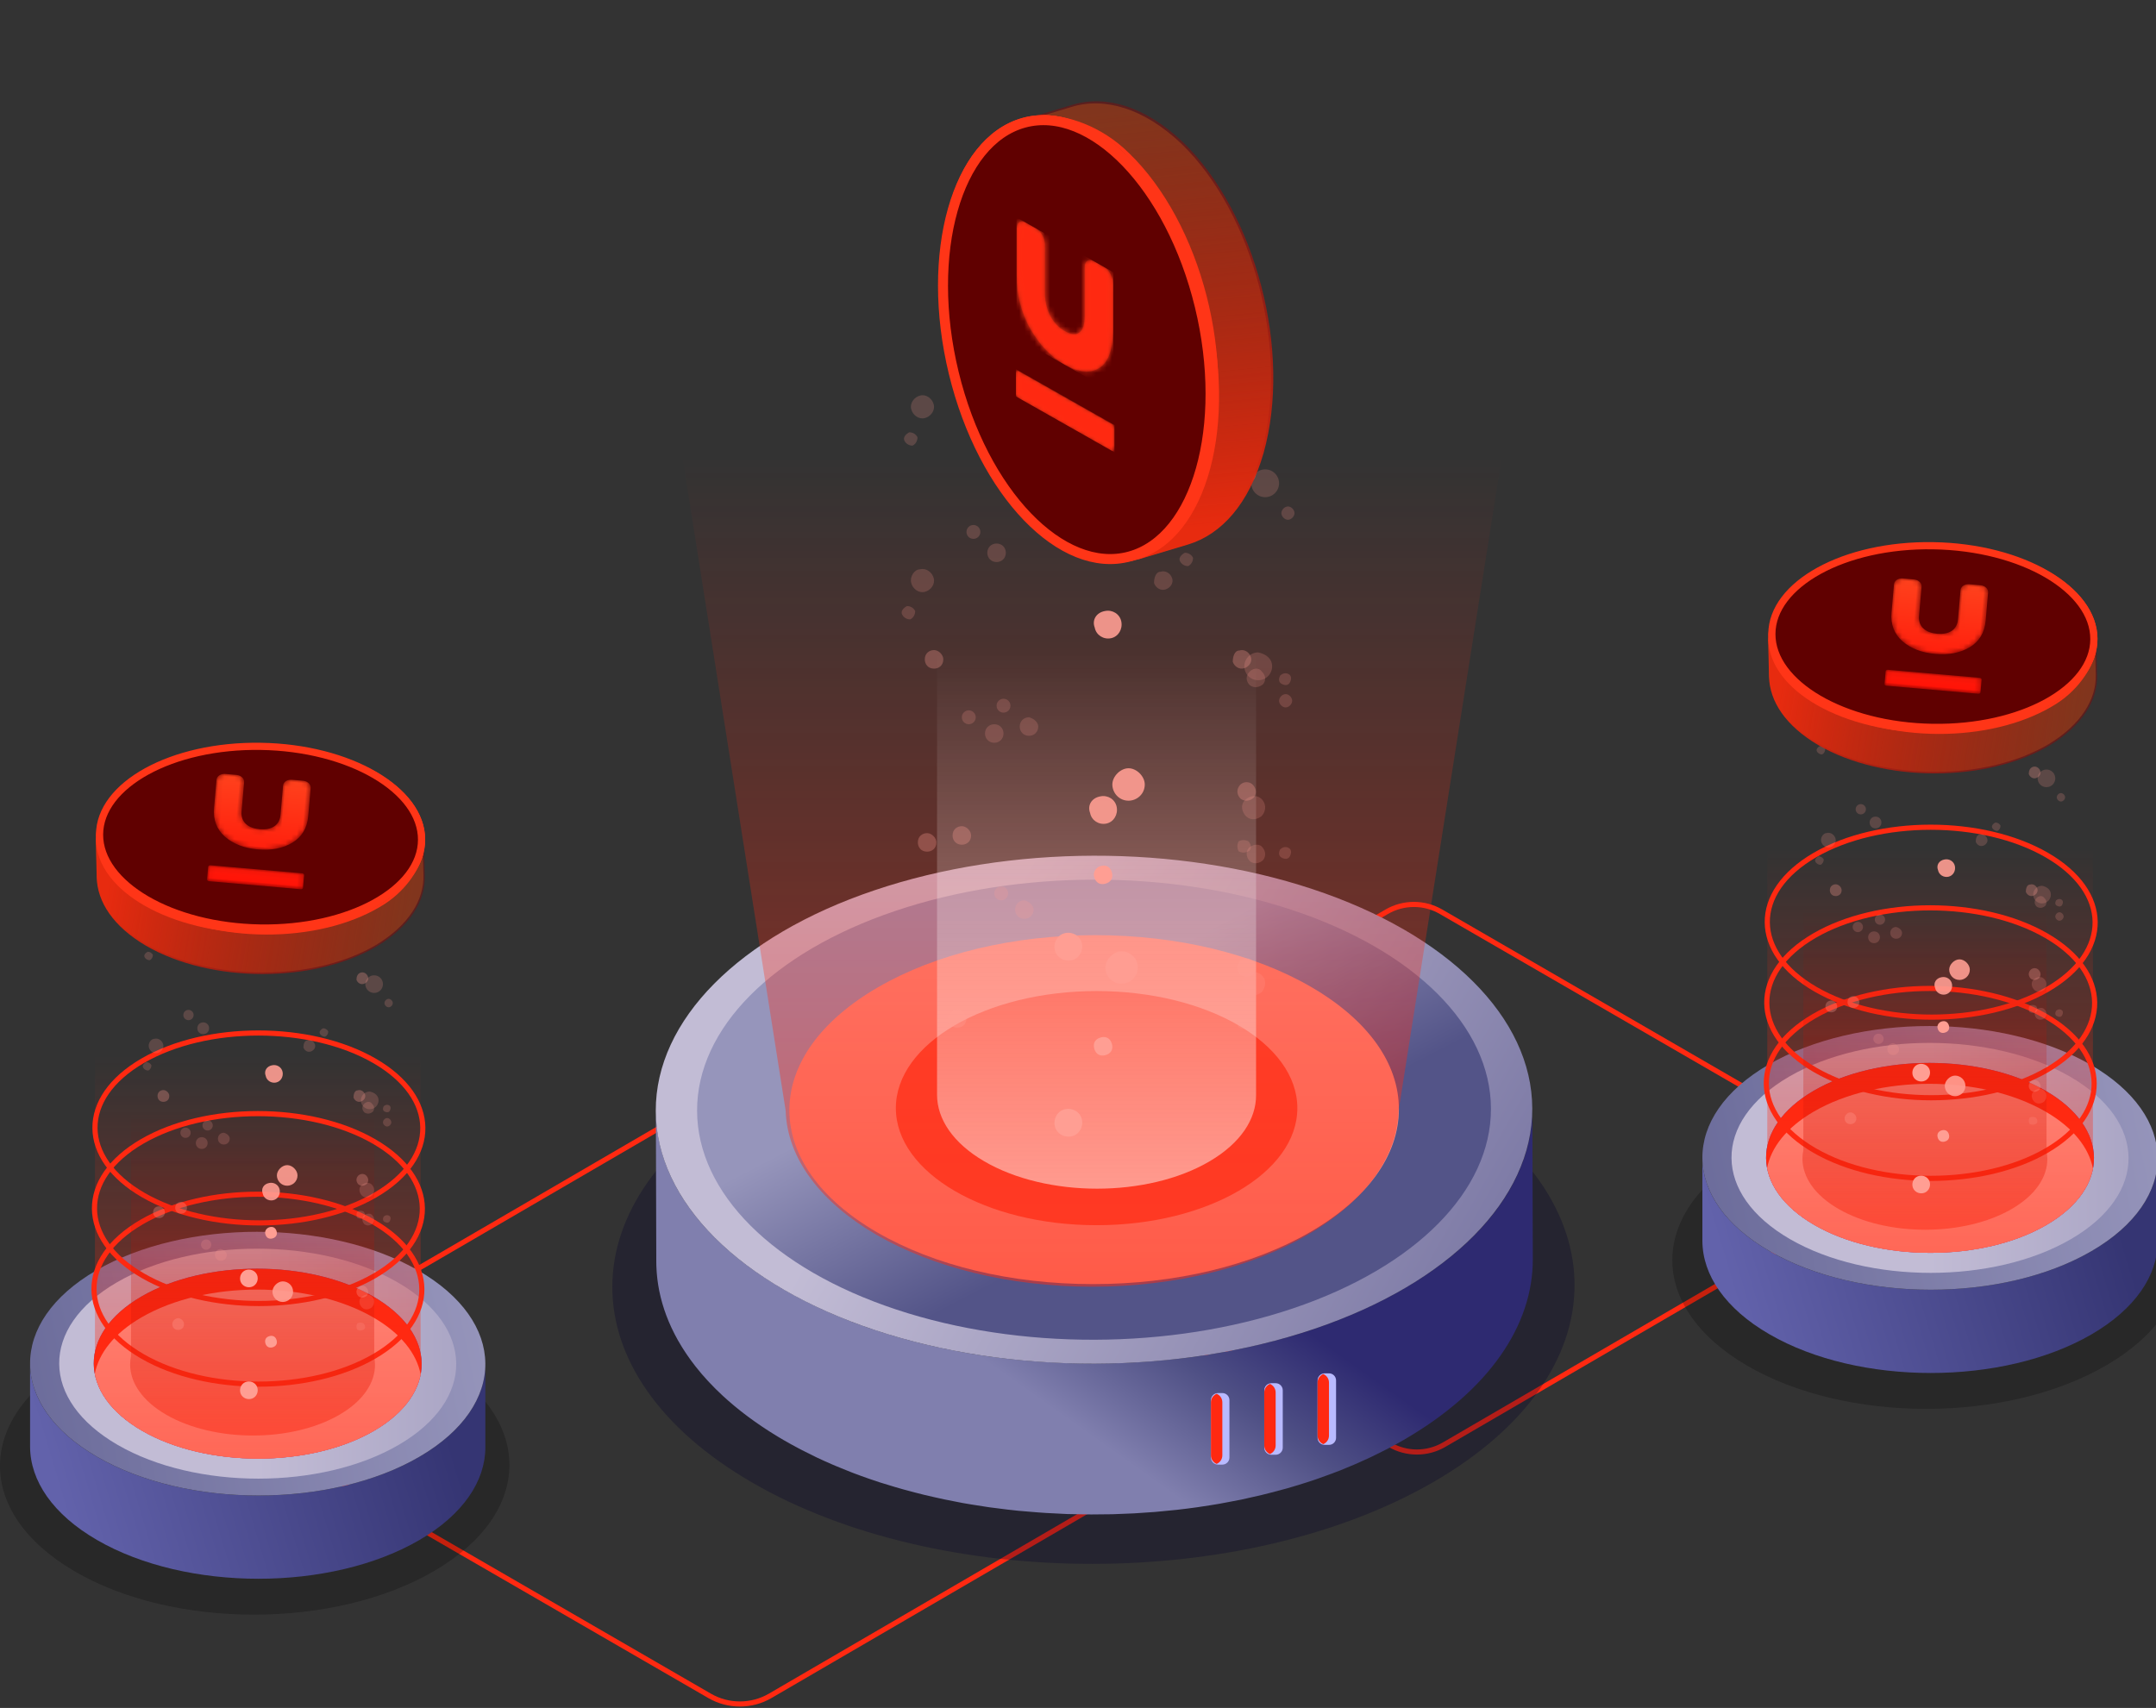 <?xml version="1.0" encoding="UTF-8"?>
<svg width="419px" height="332px" viewBox="0 0 419 332" version="1.1" xmlns="http://www.w3.org/2000/svg" xmlns:xlink="http://www.w3.org/1999/xlink">
    <rect x="0" y="0" width="419" height="332" fill="#333333" stroke="none"/>
    <!-- Generator: Sketch 54.1 (76490) - https://sketchapp.com -->
    <title>img/06 copy</title>
    <desc>Created with Sketch.</desc>
    <defs>
        <linearGradient x1="64.795%" y1="40.406%" x2="35.731%" y2="59.247%" id="linearGradient-1">
            <stop stop-color="#2E2A71" offset="2.2e-05%"></stop>
            <stop stop-color="#4F5085" offset="46.09%"></stop>
            <stop stop-color="#807FAE" offset="100%"></stop>
        </linearGradient>
        <linearGradient x1="100%" y1="55.313%" x2="32.316%" y2="33.197%" id="linearGradient-2">
            <stop stop-color="#7F7CA7" offset="0%"></stop>
            <stop stop-color="#C2BCD5" offset="100%"></stop>
        </linearGradient>
        <linearGradient x1="38.012%" y1="34.607%" x2="64.275%" y2="63.656%" id="linearGradient-3">
            <stop stop-color="#9695BB" offset="0%"></stop>
            <stop stop-color="#535488" offset="100%"></stop>
        </linearGradient>
        <linearGradient x1="50%" y1="-0%" x2="50%" y2="99.559%" id="linearGradient-4">
            <stop stop-color="#FF2911" stop-opacity="0" offset="0%"></stop>
            <stop stop-color="#FF2911" offset="99.96%"></stop>
        </linearGradient>
        <linearGradient x1="24.338%" y1="5.55111512e-15%" x2="24.338%" y2="100%" id="linearGradient-5">
            <stop stop-color="#FFFFFF" stop-opacity="0" offset="0%"></stop>
            <stop stop-color="#FEFEFE" offset="100%"></stop>
        </linearGradient>
        <linearGradient x1="73.584%" y1="4.645%" x2="26.465%" y2="95.26%" id="linearGradient-6">
            <stop stop-color="#E72B0F" offset="0%"></stop>
            <stop stop-color="#940000" stop-opacity="0.4" offset="100%"></stop>
        </linearGradient>
        <path d="M0.013,0.414 C0.013,0.199 0.113,0.071 0.257,0.071 C0.306,0.071 0.361,0.086 0.419,0.119 L18.663,10.463 C18.888,10.59 19.069,10.929 19.069,11.219 L19.069,15.309 C19.069,15.599 18.888,15.732 18.663,15.604 L0.419,5.26 C0.195,5.133 0.013,4.795 0.013,4.504 L0.013,0.414 Z" id="path-7"></path>
        <linearGradient x1="0.093%" y1="0.838%" x2="0.093%" y2="1014.88%" id="linearGradient-9">
            <stop stop-color="#FF421D" offset="0%"></stop>
            <stop stop-color="#FF0400" offset="100%"></stop>
        </linearGradient>
        <path d="M0.013,0.414 C0.013,0.199 0.113,0.071 0.257,0.071 C0.306,0.071 0.361,0.086 0.419,0.119 L18.663,10.463 C18.888,10.59 19.069,10.929 19.069,11.219 L19.069,15.309 C19.069,15.599 18.888,15.732 18.663,15.604 L0.419,5.26 C0.195,5.133 0.013,4.795 0.013,4.504" id="path-10"></path>
        <path d="M0.019,1.495 C0.019,0.635 0.419,0.124 0.994,0.124 C1.195,0.124 1.417,0.187 1.651,0.319 L3.867,1.575 C4.768,2.087 5.499,3.442 5.499,4.603 L5.499,14.071 C5.499,17.56 7.143,20.177 9.366,21.437 C11.649,22.732 13.233,21.945 13.233,18.456 L13.233,8.987 C13.233,7.827 13.963,7.3 14.865,7.811 L17.081,9.068 C17.977,9.576 18.705,10.919 18.713,12.076 L18.713,21.269 C18.704,25.038 17.821,27.497 16.064,28.606 C14.298,29.683 12.076,29.481 9.366,27.945 C6.656,26.408 4.433,24.089 2.668,21.011 C0.902,17.893 0.019,14.413 0.019,10.61 L0.019,1.495 Z" id="path-12"></path>
        <linearGradient x1="0.224%" y1="0.212%" x2="0.224%" y2="481.677%" id="linearGradient-14">
            <stop stop-color="#FF421D" offset="0%"></stop>
            <stop stop-color="#FF0400" offset="100%"></stop>
        </linearGradient>
        <path d="M0.019,1.495 C0.019,0.635 0.419,0.124 0.994,0.124 C1.195,0.124 1.417,0.187 1.651,0.319 L3.867,1.575 C4.768,2.087 5.499,3.442 5.499,4.603 L5.499,14.071 C5.499,17.56 7.143,20.177 9.366,21.437 C11.649,22.732 13.233,21.945 13.233,18.456 L13.233,8.987 C13.233,7.827 13.963,7.3 14.865,7.811 L17.081,9.068 C17.977,9.576 18.705,10.919 18.713,12.076 L18.713,21.269 C18.704,25.038 17.821,27.497 16.064,28.606 C14.298,29.683 12.076,29.481 9.366,27.945 C6.656,26.408 4.433,24.089 2.668,21.011 C0.902,17.893 0.019,14.413 0.019,10.61" id="path-15"></path>
        <linearGradient x1="6.09%" y1="56.705%" x2="93.77%" y2="43.476%" id="linearGradient-17">
            <stop stop-color="#6262AB" offset="0%"></stop>
            <stop stop-color="#353573" offset="100%"></stop>
        </linearGradient>
        <linearGradient x1="100%" y1="27.933%" x2="-63.596%" y2="50%" id="linearGradient-18">
            <stop stop-color="#9695BB" offset="0%"></stop>
            <stop stop-color="#535488" offset="100%"></stop>
        </linearGradient>
        <linearGradient x1="194.272%" y1="50%" x2="50%" y2="50%" id="linearGradient-19">
            <stop stop-color="#7F7CA7" offset="0%"></stop>
            <stop stop-color="#C2BCD5" offset="100%"></stop>
        </linearGradient>
        <linearGradient x1="92.757%" y1="6.488%" x2="92.757%" y2="100%" id="linearGradient-20">
            <stop stop-color="#FF2911" stop-opacity="0" offset="0%"></stop>
            <stop stop-color="#FF2911" offset="100%"></stop>
        </linearGradient>
        <linearGradient x1="50%" y1="100%" x2="50%" y2="3.061617e-15%" id="linearGradient-21">
            <stop stop-color="#FF2911" offset="0%"></stop>
            <stop stop-color="#940000" stop-opacity="0" offset="100%"></stop>
        </linearGradient>
        <linearGradient x1="72.722%" y1="4.645%" x2="27.326%" y2="95.26%" id="linearGradient-22">
            <stop stop-color="#E72B0F" offset="0%"></stop>
            <stop stop-color="#940000" stop-opacity="0.4" offset="100%"></stop>
        </linearGradient>
        <path d="M0.447,0.062 C0.227,0.062 0.048,0.205 0.048,0.38 L0.048,0.38 L0.048,2.854 C0.048,3.03 0.227,3.172 0.447,3.172 L0.447,3.172 L18.37,3.172 C18.591,3.172 18.769,3.03 18.769,2.854 L18.769,2.854 L18.769,0.38 C18.769,0.205 18.591,0.062 18.37,0.062 L18.37,0.062 L0.447,0.062 Z" id="path-23"></path>
        <linearGradient x1="50%" y1="-541.159%" x2="50%" y2="288.989%" id="linearGradient-25">
            <stop stop-color="#FF421D" offset="0%"></stop>
            <stop stop-color="#FF0400" offset="100%"></stop>
        </linearGradient>
        <path d="M14.633,0.029 C13.748,0.029 13.03,0.598 13.03,1.3 L13.03,1.3 L13.03,7.027 C13.03,9.137 11.474,10.157 9.231,10.157 L9.231,10.157 C7.047,10.157 5.432,9.137 5.432,7.027 L5.432,7.027 L5.432,1.3 C5.432,0.598 4.714,0.029 3.828,0.029 L3.828,0.029 L1.652,0.029 C0.766,0.029 0.048,0.598 0.048,1.3 L0.048,1.3 L0.048,6.814 C0.048,9.113 0.915,10.915 2.65,12.195 L2.65,12.195 C4.385,13.452 6.569,14.092 9.231,14.092 L9.231,14.092 C11.893,14.092 14.077,13.452 15.811,12.195 L15.811,12.195 C17.537,10.922 18.405,9.132 18.414,6.849 L18.414,6.849 L18.414,1.289 C18.406,0.592 17.691,0.029 16.81,0.029 L16.81,0.029 L14.633,0.029 Z" id="path-26"></path>
        <linearGradient x1="50%" y1="-1.574%" x2="50%" y2="180.309%" id="linearGradient-28">
            <stop stop-color="#FF421D" offset="0%"></stop>
            <stop stop-color="#FF0400" offset="100%"></stop>
        </linearGradient>
        <path d="M0.447,0.062 C0.227,0.062 0.048,0.205 0.048,0.38 L0.048,0.38 L0.048,2.854 C0.048,3.03 0.227,3.172 0.447,3.172 L0.447,3.172 L18.37,3.172 C18.591,3.172 18.769,3.03 18.769,2.854 L18.769,2.854 L18.769,0.38 C18.769,0.205 18.591,0.062 18.37,0.062 L18.37,0.062 L0.447,0.062 Z" id="path-29"></path>
        <path d="M14.633,0.029 C13.748,0.029 13.03,0.598 13.03,1.3 L13.03,1.3 L13.03,7.027 C13.03,9.137 11.474,10.157 9.231,10.157 L9.231,10.157 C7.047,10.157 5.432,9.137 5.432,7.027 L5.432,7.027 L5.432,1.3 C5.432,0.598 4.714,0.029 3.828,0.029 L3.828,0.029 L1.652,0.029 C0.766,0.029 0.048,0.598 0.048,1.3 L0.048,1.3 L0.048,6.814 C0.048,9.113 0.915,10.915 2.65,12.195 L2.65,12.195 C4.385,13.452 6.569,14.092 9.231,14.092 L9.231,14.092 C11.893,14.092 14.077,13.452 15.811,12.195 L15.811,12.195 C17.537,10.922 18.405,9.132 18.414,6.849 L18.414,6.849 L18.414,1.289 C18.406,0.592 17.691,0.029 16.81,0.029 L16.81,0.029 L14.633,0.029 Z" id="path-31"></path>
    </defs>
    <g id="img/06-copy" stroke="none" stroke-width="1" fill="none" fill-rule="evenodd">
        <g id="img/06" transform="translate(0, -3)">
            <g id="03" transform="translate(40, 178)" fill="#FF2911" fill-rule="nonzero">
                <path d="M103.79,156.733 C101.677,156.733 99.563,156.187 97.677,155.095 L1.527,99.455 C0.575,98.904 0.006,97.918 0.005,96.816 C0.003,95.715 0.569,94.727 1.519,94.173 L96.996,38.56 C100.774,36.36 105.471,36.353 109.254,38.543 L205.404,94.183 C206.356,94.734 206.925,95.72 206.926,96.822 C206.928,97.923 206.362,98.911 205.411,99.465 L205.162,99.035 L205.411,99.465 L109.935,155.078 C108.041,156.181 105.916,156.733 103.79,156.733 Z M103.14,37.898 C101.187,37.898 99.235,38.405 97.494,39.419 L2.017,95.032 C1.376,95.406 0.994,96.072 0.995,96.815 C0.996,97.558 1.38,98.223 2.022,98.595 L98.172,154.235 C101.649,156.247 105.966,156.241 109.437,154.219 L204.914,98.606 C205.555,98.233 205.937,97.566 205.936,96.823 C205.935,96.08 205.551,95.415 204.909,95.043 L108.759,39.403 C107.025,38.4 105.083,37.898 103.14,37.898 Z" id="Shape"></path>
                <path d="M235.361,107.75 C233.459,107.75 231.557,107.259 229.859,106.276 L143.738,56.439 C142.869,55.937 142.35,55.037 142.348,54.031 C142.347,53.026 142.864,52.124 143.731,51.619 L229.249,1.807 C232.649,-0.174 236.876,-0.18 240.281,1.791 L326.402,51.628 C327.271,52.131 327.79,53.031 327.792,54.036 C327.793,55.041 327.276,55.943 326.409,56.448 L326.16,56.019 L326.409,56.448 L240.891,106.261 C239.186,107.254 237.274,107.75 235.361,107.75 Z M234.779,1.31 C233.038,1.31 231.298,1.762 229.747,2.665 L144.229,52.478 C143.671,52.803 143.338,53.383 143.339,54.03 C143.34,54.677 143.674,55.256 144.233,55.579 L230.354,105.416 C233.453,107.21 237.299,107.204 240.393,105.402 L325.911,55.59 C326.469,55.265 326.802,54.684 326.801,54.038 C326.8,53.391 326.466,52.811 325.907,52.488 L239.785,2.651 C238.241,1.757 236.509,1.31 234.779,1.31 Z" id="Shape"></path>
            </g>
            <g id="02" transform="translate(119, 0)">
                <g id="Group" transform="translate(0, 76)" fill-rule="nonzero">
                    <path d="M27.603,138.814 C-9.032,159.904 -9.225,194.095 27.172,215.185 C63.564,236.272 122.765,236.272 159.401,215.182 C196.031,194.096 196.224,159.905 159.832,138.818 C123.434,117.728 64.233,117.728 27.603,138.814 Z" id="Path" fill="#06002A" opacity="0.3"></path>
                    <path d="M8.485,143.902 C8.493,144.116 8.505,144.331 8.517,144.546 C8.528,144.731 8.539,144.917 8.553,145.103 C8.57,145.319 8.592,145.535 8.614,145.751 C8.632,145.935 8.65,146.119 8.672,146.302 C8.698,146.521 8.729,146.739 8.761,146.957 C8.786,147.138 8.811,147.32 8.84,147.501 C8.876,147.722 8.917,147.942 8.958,148.162 C8.991,148.341 9.022,148.519 9.059,148.697 C9.103,148.915 9.154,149.133 9.204,149.351 C9.244,149.529 9.282,149.707 9.326,149.885 C9.38,150.105 9.441,150.324 9.501,150.543 C9.548,150.718 9.593,150.895 9.644,151.07 C9.708,151.293 9.78,151.515 9.85,151.738 C9.903,151.908 9.954,152.079 10.01,152.249 C10.088,152.482 10.173,152.715 10.257,152.949 C10.314,153.107 10.366,153.265 10.425,153.422 C10.552,153.758 10.687,154.092 10.825,154.426 C10.851,154.488 10.873,154.55 10.899,154.611 C11.065,155.006 11.24,155.4 11.424,155.792 C11.481,155.914 11.543,156.035 11.602,156.156 C11.732,156.427 11.862,156.698 12.001,156.967 C12.079,157.12 12.163,157.272 12.244,157.424 C12.371,157.662 12.496,157.899 12.629,158.136 C12.707,158.275 12.79,158.414 12.871,158.552 C13.026,158.821 13.183,159.089 13.346,159.357 C13.442,159.514 13.542,159.67 13.64,159.826 C13.797,160.074 13.956,160.323 14.12,160.569 C14.227,160.731 14.336,160.892 14.446,161.052 C14.613,161.296 14.783,161.539 14.957,161.781 C15.07,161.939 15.184,162.097 15.3,162.255 C15.484,162.505 15.675,162.754 15.866,163.003 C15.976,163.145 16.084,163.287 16.196,163.428 C16.54,163.864 16.895,164.297 17.264,164.728 C17.324,164.798 17.388,164.868 17.448,164.939 C17.762,165.302 18.086,165.664 18.417,166.024 C18.537,166.155 18.66,166.286 18.783,166.417 C19.086,166.739 19.396,167.06 19.712,167.38 C19.822,167.49 19.93,167.601 20.041,167.712 C20.463,168.13 20.895,168.546 21.34,168.958 C21.504,169.109 21.674,169.26 21.841,169.41 C22.054,169.603 22.266,169.797 22.485,169.989 C22.662,170.145 22.846,170.298 23.027,170.453 C23.246,170.64 23.463,170.828 23.687,171.014 C23.875,171.171 24.069,171.325 24.26,171.48 C24.486,171.662 24.709,171.845 24.939,172.026 C25.136,172.181 25.339,172.335 25.54,172.489 C25.772,172.667 26.003,172.846 26.24,173.023 C26.447,173.178 26.66,173.331 26.871,173.485 C27.11,173.658 27.347,173.833 27.59,174.005 C27.806,174.158 28.028,174.31 28.248,174.462 C28.495,174.632 28.74,174.803 28.991,174.972 C29.216,175.123 29.446,175.273 29.674,175.423 C29.929,175.589 30.182,175.757 30.441,175.922 C30.674,176.071 30.912,176.219 31.149,176.366 C31.412,176.53 31.675,176.694 31.942,176.856 C32.362,177.111 32.784,177.364 33.214,177.615 C34.136,178.151 35.08,178.667 36.033,179.173 C36.284,179.307 36.537,179.439 36.791,179.57 C37.648,180.014 38.514,180.449 39.393,180.869 C39.51,180.925 39.623,180.983 39.74,181.038 C40.723,181.503 41.722,181.95 42.732,182.385 C42.993,182.498 43.257,182.608 43.52,182.718 C44.379,183.08 45.247,183.432 46.124,183.773 C46.315,183.848 46.505,183.925 46.698,183.999 C47.735,184.395 48.786,184.775 49.847,185.142 C50.103,185.231 50.361,185.315 50.617,185.402 C51.334,185.644 52.059,185.875 52.784,186.104 C53.471,186.321 54.163,186.532 54.858,186.737 C55.444,186.909 56.031,187.079 56.622,187.243 C57.325,187.438 58.033,187.626 58.743,187.809 C59.337,187.962 59.933,188.115 60.532,188.26 C61.253,188.435 61.978,188.6 62.704,188.762 C63.304,188.897 63.904,189.031 64.508,189.157 C65.248,189.312 65.992,189.454 66.738,189.597 C67.398,189.723 68.056,189.852 68.72,189.968 C69.021,190.021 69.323,190.071 69.625,190.122 C70.642,190.293 71.662,190.453 72.687,190.601 C72.862,190.626 73.036,190.655 73.211,190.68 C74.382,190.844 75.559,190.992 76.738,191.127 C77.034,191.161 77.331,191.193 77.628,191.225 C78.358,191.304 79.09,191.372 79.823,191.44 C80.734,191.525 81.648,191.601 82.563,191.668 C83.138,191.71 83.713,191.752 84.289,191.788 C85.242,191.846 86.197,191.892 87.153,191.932 C87.692,191.955 88.23,191.982 88.77,191.999 C89.598,192.025 90.428,192.036 91.257,192.048 C91.838,192.056 92.418,192.07 92.999,192.072 C93.887,192.074 94.776,192.058 95.664,192.045 C96.187,192.036 96.71,192.037 97.232,192.023 C98.051,192.001 98.869,191.962 99.686,191.927 C100.248,191.903 100.811,191.887 101.373,191.856 C102.253,191.809 103.13,191.741 104.008,191.677 C104.506,191.641 105.005,191.615 105.502,191.574 C106.566,191.485 107.627,191.377 108.686,191.264 C108.99,191.232 109.297,191.209 109.601,191.175 C110.963,191.022 112.32,190.85 113.671,190.659 C113.891,190.628 114.108,190.589 114.328,190.557 C115.486,190.387 116.64,190.209 117.787,190.011 C118.269,189.928 118.747,189.831 119.227,189.742 C120.105,189.58 120.984,189.42 121.855,189.241 C122.313,189.147 122.765,189.042 123.221,188.943 C124.18,188.735 125.136,188.523 126.084,188.296 C126.613,188.168 127.138,188.032 127.663,187.898 C128.529,187.678 129.391,187.452 130.247,187.214 C130.981,187.01 131.714,186.804 132.441,186.586 C132.713,186.505 132.987,186.426 133.258,186.343 C134.353,186.007 135.438,185.658 136.512,185.293 C136.719,185.223 136.922,185.148 137.129,185.076 C138.019,184.768 138.901,184.448 139.776,184.119 C140.073,184.007 140.37,183.895 140.665,183.781 C141.362,183.512 142.048,183.23 142.734,182.947 C143.205,182.753 143.679,182.562 144.145,182.361 C144.814,182.074 145.471,181.774 146.129,181.473 C146.559,181.276 146.994,181.085 147.419,180.883 C148.137,180.542 148.839,180.186 149.542,179.829 C149.891,179.652 150.248,179.482 150.594,179.301 C151.634,178.756 152.658,178.195 153.662,177.615 C164.157,171.552 171.368,164.302 175.292,156.613 C177.646,151.999 178.817,147.228 178.804,142.459 L178.804,142.461 C178.804,142.46 178.804,142.459 178.804,142.459 L178.887,171.779 C178.923,184.496 170.537,197.233 153.746,206.935 C152.742,207.515 151.717,208.075 150.677,208.621 C150.331,208.802 149.975,208.971 149.626,209.149 C148.923,209.505 148.22,209.862 147.502,210.203 C147.077,210.404 146.642,210.596 146.212,210.792 C145.555,211.092 144.897,211.393 144.228,211.681 C143.763,211.881 143.288,212.072 142.817,212.267 C142.364,212.454 141.917,212.65 141.458,212.831 C141.224,212.923 140.984,213.009 140.748,213.101 C140.453,213.215 140.157,213.327 139.859,213.439 C138.985,213.768 138.102,214.087 137.212,214.396 C137.006,214.467 136.802,214.542 136.595,214.612 C135.521,214.978 134.436,215.327 133.341,215.662 C133.07,215.745 132.797,215.825 132.524,215.905 C132.055,216.046 131.588,216.191 131.115,216.325 C130.856,216.399 130.59,216.461 130.331,216.533 C129.474,216.771 128.612,216.998 127.746,217.218 C127.22,217.352 126.697,217.488 126.167,217.616 C125.219,217.844 124.262,218.055 123.303,218.263 C122.944,218.341 122.591,218.431 122.231,218.506 C122.135,218.526 122.036,218.542 121.939,218.562 C121.067,218.74 120.188,218.901 119.308,219.063 C118.829,219.151 118.353,219.248 117.871,219.332 C116.722,219.53 115.566,219.708 114.407,219.878 C114.2,219.909 113.995,219.946 113.787,219.976 C113.776,219.977 113.766,219.978 113.755,219.98 C112.405,220.171 111.048,220.343 109.685,220.496 C109.383,220.529 109.079,220.553 108.777,220.584 C107.715,220.696 106.653,220.806 105.586,220.894 C105.56,220.897 105.534,220.9 105.507,220.902 C105.037,220.941 104.564,220.964 104.093,220.998 C103.215,221.061 102.338,221.129 101.457,221.177 C100.896,221.208 100.333,221.223 99.771,221.247 C98.953,221.282 98.135,221.322 97.316,221.344 C97.25,221.345 97.184,221.35 97.118,221.351 C96.662,221.363 96.205,221.358 95.748,221.365 C94.86,221.379 93.972,221.395 93.083,221.392 C92.502,221.391 91.921,221.377 91.34,221.368 C90.511,221.356 89.682,221.346 88.853,221.32 C88.7,221.315 88.547,221.316 88.394,221.311 C88.008,221.297 87.623,221.269 87.237,221.252 C86.281,221.212 85.326,221.167 84.373,221.108 C83.797,221.073 83.222,221.03 82.647,220.988 C81.732,220.921 80.818,220.845 79.906,220.761 C79.588,220.731 79.267,220.713 78.948,220.681 C78.535,220.64 78.124,220.59 77.712,220.545 C77.415,220.513 77.118,220.482 76.822,220.448 C75.642,220.313 74.466,220.166 73.295,220.001 C73.119,219.976 72.945,219.947 72.77,219.922 C71.745,219.774 70.724,219.614 69.708,219.443 C69.406,219.392 69.104,219.342 68.803,219.289 C68.564,219.247 68.322,219.21 68.084,219.167 C67.66,219.09 67.243,218.998 66.821,218.918 C66.075,218.776 65.33,218.633 64.59,218.478 C63.986,218.352 63.387,218.218 62.787,218.083 C62.06,217.921 61.335,217.756 60.614,217.581 C60.014,217.436 59.419,217.284 58.824,217.13 C58.114,216.947 57.406,216.759 56.703,216.564 C56.112,216.4 55.526,216.23 54.94,216.058 C54.244,215.853 53.553,215.643 52.866,215.426 C52.566,215.331 52.259,215.247 51.96,215.15 C51.536,215.013 51.119,214.866 50.698,214.724 C50.442,214.637 50.184,214.553 49.928,214.464 C48.868,214.097 47.818,213.717 46.779,213.321 C46.587,213.247 46.397,213.17 46.205,213.095 C45.328,212.754 44.46,212.402 43.601,212.04 C43.338,211.929 43.075,211.82 42.814,211.707 C41.804,211.271 40.805,210.825 39.821,210.36 C39.705,210.305 39.591,210.246 39.475,210.191 C38.595,209.77 37.73,209.336 36.873,208.892 C36.619,208.76 36.366,208.629 36.114,208.495 C35.161,207.989 34.218,207.473 33.296,206.936 C32.946,206.733 32.599,206.528 32.256,206.321 C32.177,206.274 32.101,206.225 32.023,206.177 C31.755,206.015 31.493,205.851 31.23,205.687 C30.993,205.54 30.756,205.392 30.522,205.243 C30.263,205.078 30.01,204.911 29.756,204.744 C29.527,204.594 29.297,204.444 29.073,204.293 C28.822,204.124 28.576,203.954 28.33,203.783 C28.109,203.631 27.888,203.479 27.672,203.326 C27.429,203.153 27.19,202.98 26.952,202.806 C26.741,202.652 26.529,202.499 26.321,202.344 C26.084,202.168 25.853,201.989 25.621,201.811 C25.42,201.657 25.217,201.503 25.02,201.347 C24.79,201.166 24.566,200.984 24.341,200.802 C24.15,200.646 23.956,200.492 23.767,200.335 C23.543,200.15 23.326,199.961 23.107,199.774 C22.926,199.619 22.743,199.465 22.565,199.31 C22.346,199.118 22.135,198.925 21.921,198.731 C21.771,198.596 21.617,198.462 21.469,198.326 C21.453,198.31 21.437,198.295 21.42,198.279 C20.976,197.867 20.543,197.452 20.121,197.033 C20.01,196.923 19.902,196.812 19.793,196.701 C19.476,196.381 19.166,196.06 18.863,195.738 C18.74,195.607 18.617,195.477 18.497,195.345 C18.166,194.985 17.843,194.623 17.528,194.26 C17.468,194.19 17.404,194.12 17.344,194.05 C16.976,193.619 16.621,193.185 16.276,192.749 C16.247,192.713 16.215,192.677 16.187,192.641 C16.104,192.536 16.028,192.429 15.947,192.324 C15.754,192.075 15.565,191.826 15.38,191.576 C15.263,191.418 15.15,191.26 15.037,191.102 C14.863,190.86 14.693,190.617 14.526,190.373 C14.416,190.212 14.307,190.052 14.2,189.89 C14.036,189.643 13.877,189.396 13.721,189.148 C13.622,188.991 13.522,188.834 13.426,188.677 C13.263,188.41 13.106,188.142 12.951,187.874 C12.888,187.765 12.82,187.657 12.759,187.548 C12.741,187.517 12.726,187.487 12.709,187.457 C12.576,187.218 12.45,186.979 12.322,186.74 C12.242,186.589 12.159,186.439 12.081,186.289 C11.941,186.016 11.81,185.742 11.678,185.468 C11.621,185.349 11.56,185.231 11.504,185.113 C11.321,184.72 11.145,184.325 10.979,183.931 C10.955,183.875 10.934,183.819 10.912,183.762 C10.771,183.423 10.634,183.084 10.506,182.744 C10.501,182.73 10.495,182.716 10.49,182.702 C10.434,182.555 10.387,182.407 10.334,182.261 C10.251,182.03 10.167,181.8 10.09,181.569 C10.033,181.399 9.983,181.228 9.93,181.057 C9.86,180.835 9.788,180.612 9.724,180.389 C9.673,180.213 9.628,180.036 9.58,179.859 C9.521,179.642 9.461,179.424 9.407,179.206 C9.363,179.026 9.324,178.845 9.283,178.664 C9.234,178.449 9.183,178.234 9.14,178.019 C9.132,177.98 9.122,177.942 9.114,177.904 C9.086,177.763 9.065,177.621 9.038,177.479 C8.998,177.259 8.956,177.041 8.921,176.821 C8.892,176.639 8.867,176.456 8.841,176.274 C8.81,176.057 8.779,175.841 8.753,175.624 C8.731,175.438 8.713,175.253 8.694,175.067 C8.673,174.852 8.651,174.639 8.634,174.424 C8.62,174.237 8.609,174.05 8.598,173.863 C8.586,173.649 8.574,173.435 8.566,173.222 C8.564,173.153 8.558,173.083 8.556,173.014 C8.549,172.764 8.544,172.515 8.544,172.265 L8.461,142.945 C8.464,143.264 8.474,143.583 8.485,143.902 Z" id="Path" fill="url(#linearGradient-1)"></path>
                    <ellipse id="Oval" fill="url(#linearGradient-2)" transform="translate(93.613, 142.713) rotate(-0.16) translate(-93.613, -142.713) " cx="93.613" cy="142.713" rx="85.171" ry="49.374"></ellipse>
                    <ellipse id="Oval" fill="url(#linearGradient-3)" transform="translate(93.613, 142.713) rotate(-0.16) translate(-93.613, -142.713) " cx="93.613" cy="142.713" rx="77.14" ry="44.718"></ellipse>
                    <path d="M93.831,108.789 C109.744,108.789 124.669,112.372 135.857,118.88 C146.834,125.264 152.873,133.693 152.86,142.616 C152.848,151.603 146.711,160.094 135.582,166.525 C124.32,173.032 109.353,176.616 93.44,176.616 C77.527,176.616 62.602,173.033 51.414,166.526 C40.435,160.14 34.396,151.711 34.408,142.79 C34.421,133.803 40.558,125.312 51.689,118.881 C62.951,112.372 77.918,108.789 93.831,108.789 L93.831,108.789 Z" id="Shape" fill="#FF8D80"></path>
                    <g id="Group-2" transform="translate(13, 16)">
                        <g id="Group-6" transform="translate(0.107, 0.064)">
                            <ellipse id="Oval" fill="#FF2911" opacity="0.7" cx="81.008" cy="126.344" rx="39.013" ry="22.757"></ellipse>
                            <path d="M20.569,126.755 L0.569,0.098 L159.707,0.098 L139.707,126.755 C139.178,145.751 112.711,161.057 80.138,161.057 C47.565,161.057 21.098,145.751 20.577,126.755 Z" id="Combined-Shape" fill="url(#linearGradient-4)" opacity="0.5"></path>
                            <path d="M50,38 L50,123.8 L50,123.8 C50.026,128.458 53.078,133.116 59.151,136.669 C71.297,143.777 90.925,143.776 102.991,136.669 C109.025,133.115 112.026,128.458 112,123.8 L112,123.8 L112,38 L50,38 Z" id="Path" fill="url(#linearGradient-5)" opacity="0.5"></path>
                        </g>
                    </g>
                    <g transform="translate(136.493, 193.661)" id="Path">
                        <path d="M1.941,14.206 L2.786,14.206 C3.545,14.206 4.16,13.59 4.16,12.831 L4.16,1.675 C4.16,0.915 3.545,0.299 2.786,0.299 L1.941,0.299 C1.182,0.299 0.566,0.915 0.566,1.675 L0.566,12.831 C0.566,13.59 1.182,14.206 1.941,14.206 Z" fill="#B9BAFF"></path>
                        <path d="M1.675,0.437 C2.325,0.708 2.783,1.348 2.783,2.097 L2.783,12.408 C2.783,13.157 2.325,13.797 1.675,14.068 C1.024,13.797 0.566,13.157 0.566,12.408 L0.566,2.097 C0.566,1.348 1.024,0.707 1.675,0.437 Z" fill="#FF2911"></path>
                    </g>
                    <g transform="translate(126.316, 195.459)" id="Path">
                        <path d="M1.757,14.327 L2.601,14.327 C3.36,14.327 3.976,13.711 3.976,12.951 L3.976,1.795 C3.976,1.035 3.36,0.419 2.601,0.419 L1.757,0.419 C0.997,0.419 0.382,1.035 0.382,1.795 L0.382,12.951 C0.382,13.711 0.997,14.327 1.757,14.327 Z" fill="#B9BAFF"></path>
                        <path d="M1.49,0.557 C2.14,0.828 2.598,1.469 2.598,2.218 L2.598,12.529 C2.598,13.278 2.14,13.918 1.49,14.189 C0.84,13.918 0.382,13.278 0.382,12.529 L0.382,2.218 C0.382,1.469 0.839,0.828 1.49,0.557 Z" fill="#FF2911"></path>
                    </g>
                    <g transform="translate(116.138, 197.256)" id="Path">
                        <path d="M1.572,14.448 L2.416,14.448 C3.175,14.448 3.791,13.832 3.791,13.072 L3.791,1.916 C3.791,1.156 3.175,0.54 2.416,0.54 L1.572,0.54 C0.812,0.54 0.197,1.156 0.197,1.916 L0.197,13.072 C0.197,13.832 0.812,14.448 1.572,14.448 Z" fill="#B9BAFF"></path>
                        <path d="M1.305,0.678 C1.955,0.949 2.413,1.59 2.413,2.339 L2.413,12.65 C2.413,13.399 1.955,14.039 1.305,14.31 C0.655,14.039 0.197,13.399 0.197,12.65 L0.197,2.339 C0.197,1.59 0.655,0.948 1.305,0.678 Z" fill="#FF2911"></path>
                    </g>
                    <g id="Group-10" transform="translate(56, 0)" fill="#FF9E93">
                        <path d="M46.125,115.074 C46.125,116.965 44.55,118.226 42.975,118.226 C41.085,118.226 39.825,116.65 39.825,115.074 C39.825,113.497 41.4,111.921 42.975,111.921 C44.55,111.921 46.125,113.182 46.125,115.074 Z" id="Shape" opacity="0.9"></path>
                        <path d="M6.975,90.753 C6.975,91.954 6.075,92.554 5.175,92.554 C3.975,92.554 3.375,91.654 3.375,90.753 C3.375,89.552 4.275,88.951 5.175,88.951 C6.075,88.951 6.975,89.852 6.975,90.753 Z" id="Shape" opacity="0.3"></path>
                        <path d="M20.025,69.585 C20.025,70.614 19.254,71.386 18.225,71.386 C17.196,71.386 16.425,70.614 16.425,69.585 C16.425,68.555 17.196,67.783 18.225,67.783 C19.254,67.783 20.025,68.555 20.025,69.585 Z" id="Shape" opacity="0.2"></path>
                        <path d="M76.125,63.224 C76.125,63.872 75.487,64.519 74.85,64.519 C74.212,64.519 73.575,63.872 73.575,63.224 C73.575,62.576 74.212,61.928 74.85,61.928 C75.487,61.928 76.125,62.576 76.125,63.224 Z" id="Shape" opacity="0.2"></path>
                        <path d="M72.225,56.524 C72.225,58.025 71.025,59.226 69.525,59.226 C68.025,59.226 66.825,58.025 66.825,56.524 C66.825,55.022 68.025,53.821 69.525,53.821 C71.025,54.121 72.225,55.022 72.225,56.524 Z" id="Shape" opacity="0.2"></path>
                        <ellipse id="Oval" opacity="0.2" cx="13.275" cy="66.432" rx="1.35" ry="1.351"></ellipse>
                        <path d="M12.825,124.982 C12.825,126.183 11.925,126.784 11.025,126.784 C9.825,126.784 9.225,125.883 9.225,124.982 C9.225,124.082 10.125,123.181 11.025,123.181 C11.925,123.181 12.825,124.082 12.825,124.982 Z" id="Shape" opacity="0.3"></path>
                        <path d="M25.875,103.814 C25.875,104.844 25.104,105.616 24.075,105.616 C23.046,105.616 22.275,104.844 22.275,103.814 C22.275,102.785 23.046,102.013 24.075,102.013 C25.104,102.27 25.875,103.042 25.875,103.814 Z" id="Shape" opacity="0.2"></path>
                        <ellipse id="Oval" opacity="0.2" cx="19.575" cy="100.661" rx="1.35" ry="1.351"></ellipse>
                        <path d="M36.852,85.035 C37.139,86.505 38.575,87.387 40.01,87.093 C41.446,86.799 42.307,85.329 42.02,83.859 C41.733,82.39 40.297,81.508 38.862,81.802 C37.139,82.096 36.278,83.565 36.852,85.035 Z" id="Shape" opacity="0.9"></path>
                        <path d="M64.575,55.642 C64.895,56.58 65.854,57.205 66.813,56.893 C67.772,56.58 68.412,55.642 68.092,54.703 C67.772,53.765 66.813,53.139 65.854,53.452 C64.895,53.452 64.575,54.703 64.575,55.642 Z" id="Shape" opacity="0.3"></path>
                        <path d="M49.275,40.328 C49.595,41.267 50.554,41.892 51.513,41.579 C52.472,41.267 53.112,40.328 52.792,39.39 C52.472,38.452 51.513,37.826 50.554,38.139 C49.595,38.139 49.275,39.39 49.275,40.328 Z" id="Shape" opacity="0.2"></path>
                        <path d="M0.31,46.433 C0.628,47.081 1.266,47.405 1.903,47.405 C2.541,47.081 2.859,46.433 2.859,45.785 C2.541,45.137 1.903,44.813 1.266,44.813 C0.628,45.137 -0.009,45.785 0.31,46.433 Z" id="Shape" opacity="0.2"></path>
                        <path d="M2.082,40.298 C2.374,41.469 3.544,42.347 4.714,42.054 C5.883,41.762 6.761,40.591 6.468,39.42 C6.176,38.249 5.006,37.371 3.836,37.664 C2.667,37.664 1.789,39.127 2.082,40.298 Z" id="Shape" opacity="0.2"></path>
                        <path d="M54.31,36.074 C54.628,36.722 55.266,37.046 55.903,37.046 C56.541,36.722 56.859,36.074 56.859,35.426 C56.541,34.778 55.903,34.455 55.266,34.455 C54.628,34.778 53.991,35.426 54.31,36.074 Z" id="Shape" opacity="0.2"></path>
                        <path d="M67.626,126.718 C66.989,127.042 66.351,127.042 65.714,126.718 C65.395,126.07 65.395,125.423 65.714,124.775 C66.351,124.451 66.989,124.451 67.626,124.775 C68.264,125.423 68.264,126.394 67.626,126.718 Z" id="Shape" opacity="0.2"></path>
                        <path d="M70.129,119.921 C69.067,120.703 67.739,120.703 66.943,119.66 C66.146,118.618 66.146,117.314 67.208,116.532 C68.27,115.75 69.598,115.75 70.394,116.793 C71.191,117.575 70.925,119.139 70.129,119.921 Z" id="Shape" opacity="0.2"></path>
                        <path d="M65.826,114.023 C65.182,114.965 65.504,115.906 66.148,116.533 C67.114,117.161 68.08,116.847 68.724,116.22 C69.368,115.278 69.046,114.337 68.402,113.71 C67.758,113.082 66.47,113.082 65.826,114.023 Z" id="Shape" opacity="0.3"></path>
                        <path d="M67.626,91.877 C66.982,92.844 67.304,93.811 67.948,94.455 C68.914,95.1 69.88,94.777 70.524,94.133 C71.168,93.166 70.846,92.199 70.202,91.555 C69.558,90.91 68.27,91.232 67.626,91.877 Z" id="Shape" opacity="0.2"></path>
                        <path d="M73.784,92.112 C73.466,92.76 73.466,93.407 74.103,93.731 C74.74,94.055 75.378,94.055 75.697,93.407 C76.015,92.76 76.015,92.112 75.378,91.788 C74.74,91.464 74.103,91.788 73.784,92.112 Z" id="Shape" opacity="0.2"></path>
                        <path d="M29.981,145.838 C30.275,147.308 31.744,148.19 33.212,147.896 C34.681,147.602 35.562,146.132 35.269,144.662 C34.975,143.192 33.506,142.31 32.038,142.604 C30.569,142.898 29.688,144.368 29.981,145.838 Z" id="Shape"></path>
                        <path d="M37.643,130.787 C37.909,131.854 38.709,132.387 39.775,132.121 C40.841,131.854 41.374,131.054 41.107,129.987 C40.841,128.92 40.041,128.387 38.975,128.653 C37.909,128.92 37.376,129.72 37.643,130.787 Z" id="Shape"></path>
                        <path d="M47.475,79.493 C47.475,81.385 45.9,82.646 44.325,82.646 C42.435,82.646 41.175,81.07 41.175,79.493 C41.175,77.917 42.75,76.341 44.325,76.341 C45.9,76.341 47.475,77.917 47.475,79.493 Z" id="Shape" opacity="0.9"></path>
                        <path d="M8.325,55.172 C8.325,56.373 7.425,56.974 6.525,56.974 C5.325,56.974 4.725,56.073 4.725,55.172 C4.725,53.971 5.625,53.371 6.525,53.371 C7.425,53.371 8.325,54.272 8.325,55.172 Z" id="Shape" opacity="0.3"></path>
                        <path d="M20.475,34.455 C20.475,35.484 19.704,36.256 18.675,36.256 C17.646,36.256 16.875,35.484 16.875,34.455 C16.875,33.425 17.646,32.653 18.675,32.653 C19.704,32.653 20.475,33.425 20.475,34.455 Z" id="Shape" opacity="0.2"></path>
                        <path d="M76.575,26.742 C76.575,27.39 75.937,28.038 75.3,28.038 C74.662,28.038 74.025,27.39 74.025,26.742 C74.025,26.095 74.662,25.447 75.3,25.447 C75.937,25.447 76.575,26.095 76.575,26.742 Z" id="Shape" opacity="0.2"></path>
                        <ellipse id="Oval" opacity="0.2" cx="70.875" cy="20.943" rx="2.7" ry="2.702"></ellipse>
                        <ellipse id="Oval" opacity="0.2" cx="14.175" cy="30.401" rx="1.35" ry="1.351"></ellipse>
                        <path d="M13.725,89.402 C13.725,90.603 12.825,91.203 11.925,91.203 C10.725,91.203 10.125,90.303 10.125,89.402 C10.125,88.201 11.025,87.6 11.925,87.6 C12.825,87.6 13.725,88.501 13.725,89.402 Z" id="Shape" opacity="0.3"></path>
                        <path d="M26.775,68.234 C26.775,69.263 26.004,70.035 24.975,70.035 C23.946,70.035 23.175,69.263 23.175,68.234 C23.175,67.204 23.946,66.432 24.975,66.432 C26.004,66.689 26.775,67.461 26.775,68.234 Z" id="Shape" opacity="0.2"></path>
                        <ellipse id="Oval" opacity="0.2" cx="20.025" cy="64.18" rx="1.35" ry="1.351"></ellipse>
                        <path d="M37.752,49.005 C38.039,50.475 39.475,51.357 40.91,51.063 C42.346,50.769 43.207,49.299 42.92,47.829 C42.633,46.359 41.197,45.477 39.762,45.771 C38.039,46.065 37.178,47.535 37.752,49.005 Z" id="Shape" opacity="0.9"></path>
                        <path d="M65.475,19.611 C65.795,20.549 66.754,21.174 67.713,20.862 C68.672,20.549 69.312,19.611 68.992,18.672 C68.672,17.734 67.713,17.108 66.754,17.421 C65.795,17.734 65.475,18.672 65.475,19.611 Z" id="Shape" opacity="0.3"></path>
                        <path d="M50.175,4.297 C50.495,5.236 51.454,5.861 52.413,5.548 C53.372,5.236 54.012,4.297 53.692,3.359 C53.372,2.421 52.413,1.795 51.454,2.108 C50.495,2.108 50.175,3.359 50.175,4.297 Z" id="Shape" opacity="0.2"></path>
                        <path d="M0.76,12.654 C1.078,13.302 1.716,13.626 2.353,13.626 C2.991,13.302 3.309,12.654 3.309,12.006 C2.991,11.358 2.353,11.034 1.716,11.034 C1.078,11.358 0.441,12.006 0.76,12.654 Z" id="Shape" opacity="0.2"></path>
                        <path d="M2.082,6.519 C2.374,7.69 3.544,8.568 4.714,8.275 C5.883,7.983 6.761,6.812 6.468,5.641 C6.176,4.47 5.006,3.592 3.836,3.885 C2.667,4.178 1.789,5.348 2.082,6.519 Z" id="Shape" opacity="0.2"></path>
                        <path d="M54.31,1.845 C54.628,2.493 55.266,2.816 55.903,2.816 C56.541,2.493 56.859,1.845 56.859,1.197 C56.541,0.549 55.903,0.225 55.266,0.225 C54.628,0.225 53.991,1.197 54.31,1.845 Z" id="Shape" opacity="0.2"></path>
                        <path d="M67.626,92.489 C66.989,92.813 66.351,92.813 65.714,92.489 C65.395,91.841 65.395,91.193 65.714,90.545 C66.351,90.222 66.989,90.222 67.626,90.545 C68.264,91.193 68.264,92.165 67.626,92.489 Z" id="Shape" opacity="0.2"></path>
                        <path d="M70.129,85.692 C69.067,86.474 67.739,86.474 66.943,85.431 C66.146,84.388 66.146,83.085 67.208,82.303 C68.27,81.521 69.598,81.521 70.394,82.563 C71.191,83.606 70.925,84.91 70.129,85.692 Z" id="Shape" opacity="0.2"></path>
                        <path d="M65.826,79.794 C65.182,80.735 65.504,81.676 66.148,82.304 C67.114,82.931 68.08,82.618 68.724,81.99 C69.368,81.049 69.046,80.108 68.402,79.48 C67.758,78.853 66.47,78.853 65.826,79.794 Z" id="Shape" opacity="0.3"></path>
                        <path d="M67.626,57.825 C66.982,58.733 67.304,59.641 67.948,60.247 C68.914,60.852 69.88,60.55 70.524,59.944 C71.168,59.036 70.846,58.128 70.202,57.522 C69.558,56.614 68.27,56.917 67.626,57.825 Z" id="Shape" opacity="0.2"></path>
                        <path d="M73.784,58.333 C73.466,58.981 73.466,59.628 74.103,59.952 C74.74,60.276 75.378,60.276 75.697,59.628 C76.015,58.981 76.015,58.333 75.378,58.009 C74.74,57.685 74.103,58.009 73.784,58.333 Z" id="Shape" opacity="0.2"></path>
                        <path d="M29.981,111.608 C30.275,113.078 31.744,113.96 33.212,113.666 C34.681,113.372 35.562,111.902 35.269,110.432 C34.975,108.962 33.506,108.08 32.038,108.374 C30.569,108.668 29.688,110.138 29.981,111.608 Z" id="Shape"></path>
                        <path d="M37.643,97.458 C37.909,98.525 38.709,99.059 39.775,98.792 C40.841,98.525 41.374,97.725 41.107,96.658 C40.841,95.591 40.041,95.058 38.975,95.325 C37.909,95.591 37.376,96.658 37.643,97.458 Z" id="Shape"></path>
                    </g>
                </g>
                <g id="ico/coin/02" transform="translate(95, 67.5) rotate(-105) translate(-95, -67.5) translate(39, 16)">
                    <g transform="translate(0, 0.642)" id="ico/coin">
                        <g transform="translate(56.18, 51.042) rotate(-115) translate(-56.18, -51.042) translate(20.218, 6.76)">
                            <path d="M12.556,81.403 L21.804,85.365 L23.191,82.283 C26.891,81.623 31.052,79.861 34.983,76.999 C51.86,65.551 63.883,40.453 61.802,20.858 C61.34,16.015 59.952,12.052 58.103,8.97 L59.49,5.888 L50.242,1.925 L50.242,1.925 C44,-0.717 36.139,0.383 27.584,6.108 C10.707,17.556 -1.316,42.654 0.765,62.249 C1.921,72.156 6.314,78.761 12.556,81.403 Z" id="Shape" fill="#755930" fill-rule="nonzero"></path>
                            <path d="M12.133,81.593 L21.381,85.579 L22.768,82.479 C26.468,81.815 30.629,80.043 34.56,77.164 C51.437,65.65 63.46,40.407 61.379,20.699 C60.917,15.827 59.529,11.842 57.68,8.742 L59.067,5.642 L49.819,1.656 L49.819,1.656 C43.577,-1.001 35.716,0.106 27.161,5.863 C10.284,17.377 -1.739,42.621 0.342,62.328 C1.498,72.293 5.891,78.936 12.133,81.593 Z" id="Shape" fill="url(#linearGradient-6)"></path>
                            <path d="M63.911,56.267 C53.434,78.406 34.393,91.698 21.381,85.957 C8.37,80.216 6.314,57.615 16.791,35.476 C27.268,13.338 46.309,0.045 59.32,5.787 C72.332,11.528 74.387,34.129 63.911,56.267 Z" id="Oval" fill="#FF3517" fill-rule="nonzero"></path>
                            <path d="M63.486,56.052 C73.766,34.339 71.771,12.335 59.396,6.878 C46.993,1.408 28.416,14.379 18.129,36.106 C7.849,57.819 9.844,79.822 22.219,85.28 C34.623,90.75 53.199,77.779 63.486,56.052 Z" id="Oval" stroke="#FF3517" stroke-width="1.944" fill="#600000" fill-rule="nonzero" transform="translate(40.808, 46.079) rotate(1) translate(-40.808, -46.079) "></path>
                            <g id="Group-50" transform="translate(42.175, 47.482) rotate(-10) translate(-42.175, -47.482) translate(17.329, 24.7)">
                                <g id="Group-84" transform="translate(24.803, 22.912) rotate(230) translate(-24.803, -22.912) translate(14.995, -0.513)">
                                    <g id="Group-14" transform="translate(-0, 0.219)">
                                        <g id="Group-10" transform="translate(-0, 29.521)">
                                            <mask id="mask-8" fill="white">
                                                <use xlink:href="#path-7"></use>
                                            </mask>
                                            <g id="Clip-9"></g>
                                            <polygon id="Fill-8" fill="url(#linearGradient-9)" mask="url(#mask-8)" points="-0.005 -0.247 19.173 10.627 19.173 15.905 -0.005 5.031"></polygon>
                                        </g>
                                        <g id="Group" transform="translate(-0, 0.434)">
                                            <g id="Group-13" transform="translate(-0, 29.088)">
                                                <mask id="mask-11" fill="white">
                                                    <use xlink:href="#path-10"></use>
                                                </mask>
                                                <g id="Clip-12"></g>
                                                <path d="M0.013,0.414 L0.013,4.504 C0.013,4.795 0.195,5.133 0.419,5.26 L0.419,5.26 L18.663,15.604 C18.888,15.732 19.069,15.599 19.069,15.309 L19.069,15.309 L19.069,11.219 C19.069,10.929 18.888,10.59 18.663,10.463 L18.663,10.463 L0.419,0.119 C0.361,0.086 0.306,0.071 0.257,0.071 L0.257,0.071 C0.113,0.071 0.013,0.199 0.013,0.414" id="Fill-11" fill="#FF2911" mask="url(#mask-11)"></path>
                                            </g>
                                            <g id="Group-7" transform="translate(0.141, 0)">
                                                <g id="Group-3">
                                                    <mask id="mask-13" fill="white">
                                                        <use xlink:href="#path-12"></use>
                                                    </mask>
                                                    <g id="Clip-2"></g>
                                                    <polygon id="Fill-1" fill="url(#linearGradient-14)" mask="url(#mask-13)" points="-0.024 -0.679 18.787 9.987 18.787 33.338 -0.024 22.673"></polygon>
                                                </g>
                                                <g id="Group-6">
                                                    <mask id="mask-16" fill="white">
                                                        <use xlink:href="#path-15"></use>
                                                    </mask>
                                                    <g id="Clip-5"></g>
                                                    <path d="M0.019,1.495 L0.019,10.61 C0.019,14.413 0.902,17.893 2.668,21.011 L2.668,21.011 C4.433,24.089 6.656,26.408 9.366,27.945 L9.366,27.945 C12.076,29.481 14.298,29.683 16.064,28.606 L16.064,28.606 C17.821,27.497 18.704,25.038 18.713,21.269 L18.713,21.269 L18.713,12.076 C18.705,10.919 17.977,9.576 17.081,9.068 L17.081,9.068 L14.865,7.811 C13.963,7.3 13.233,7.827 13.233,8.987 L13.233,8.987 L13.233,18.456 C13.233,21.945 11.649,22.732 9.366,21.437 L9.366,21.437 C7.143,20.177 5.499,17.56 5.499,14.071 L5.499,14.071 L5.499,4.603 C5.499,3.442 4.768,2.087 3.867,1.575 L3.867,1.575 L1.651,0.319 C1.417,0.187 1.195,0.124 0.994,0.124 L0.994,0.124 C0.419,0.124 0.019,0.635 0.019,1.495" id="Fill-4" fill="#FF2911" mask="url(#mask-16)"></path>
                                                </g>
                                            </g>
                                        </g>
                                    </g>
                                </g>
                            </g>
                            <path d="M10.426,67.812 C8.582,48.303 20.569,23.313 37.166,11.914 C47.539,4.9 56.359,2.975 62.814,8.455 C56.359,2.536 47.078,4.242 36.474,11.476 C19.647,22.875 7.66,47.864 9.735,67.374 C10.426,74.827 14.189,80.914 18.338,84.202 C14.65,80.694 11.118,74.827 10.426,67.812 Z" id="Shape" fill="#FF3517" fill-rule="nonzero"></path>
                        </g>
                    </g>
                </g>
            </g>
            <g id="01" transform="translate(0, 131)">
                <g id="Group-16" transform="translate(0, 51.727)">
                    <g id="Group" opacity="0.75" transform="translate(0, 77.141)" fill="#000000" fill-rule="nonzero">
                        <path d="M14.614,7.493 C-4.782,18.818 -4.884,37.181 14.385,48.507 C33.652,59.831 64.993,59.831 84.389,48.506 C103.781,37.182 103.883,18.819 84.617,7.495 C65.348,-3.831 34.006,-3.831 14.614,7.493 Z" id="Path" opacity="0.3"></path>
                    </g>
                    <g id="Group" transform="translate(5.472, 19)">
                        <path d="M88.848,66.268 C88.923,72.857 84.641,79.45 75.997,84.477 C58.774,94.486 30.762,94.486 13.434,84.477 C4.785,79.485 0.432,72.946 0.374,66.401 L0.374,82.535 C0.392,85.813 1.489,89.093 3.666,92.181 C5.842,95.265 9.098,98.159 13.434,100.659 C30.762,110.668 58.774,110.668 75.997,100.659 C84.57,95.677 88.853,89.145 88.853,82.614 L88.853,66.268 L88.848,66.268 Z" id="Path" fill="url(#linearGradient-17)" fill-rule="nonzero"></path>
                        <path d="M13.432,84.477 C30.763,94.485 58.775,94.485 75.997,84.475 C84.642,79.45 88.922,72.856 88.849,66.269 C88.776,59.737 84.422,53.212 75.793,48.228 C58.459,38.218 30.449,38.22 13.23,48.229 C4.598,53.246 0.316,59.826 0.374,66.402 C0.431,72.945 4.786,79.484 13.432,84.477 Z" id="Path" fill="url(#linearGradient-18)" fill-rule="nonzero"></path>
                        <path d="M17.419,82.158 C32.534,90.887 56.964,90.887 71.982,82.157 C79.522,77.774 83.255,72.024 83.191,66.279 C83.127,60.583 79.33,54.892 71.805,50.546 C56.688,41.816 32.26,41.818 17.244,50.547 C9.716,54.922 5.982,60.66 6.032,66.395 C6.082,72.101 9.88,77.804 17.419,82.158 Z" id="Path" fill="url(#linearGradient-19)" fill-rule="nonzero"></path>
                        <path d="M22.157,79.405 C34.639,86.612 54.812,86.612 67.214,79.403 C73.44,75.784 76.522,71.036 76.469,66.292 C76.416,61.588 73.281,56.889 67.067,53.3 C54.584,46.091 34.412,46.092 22.012,53.3 C15.796,56.913 12.712,61.652 12.754,66.387 C12.795,71.1 15.931,75.809 22.157,79.405 Z" id="Path" fill="#304CCF" fill-rule="nonzero"></path>
                        <path d="M22.157,79.405 C34.639,86.612 54.812,86.612 67.214,79.403 C73.44,75.784 76.522,71.036 76.469,66.292 C76.416,61.588 73.281,56.889 67.067,53.3 C54.584,46.091 34.412,46.092 22.012,53.3 C15.796,56.913 12.712,61.652 12.754,66.387 C12.795,71.1 15.931,75.809 22.157,79.405 Z" id="Path" fill="#FF2911" fill-rule="nonzero"></path>
                        <path d="M67.067,57.36 C54.584,50.152 34.412,50.153 22.012,57.361 C16.724,60.435 13.711,64.323 12.953,68.331 C13.723,72.375 16.789,76.304 22.157,79.405 C34.639,86.612 54.812,86.612 67.214,79.403 C72.502,76.33 75.513,72.441 76.271,68.432 C75.499,64.388 72.434,60.46 67.067,57.36 Z" id="Path" fill="#FFA399" fill-rule="nonzero"></path>
                        <path d="M76.267,64.356 L76.27,64.356 L76.27,0.824 L12.984,0.824 L12.984,64.117 C12.83,64.871 12.748,65.629 12.754,66.388 C12.796,71.1 15.932,75.809 22.157,79.405 C34.639,86.612 54.812,86.612 67.214,79.403 C73.44,75.784 76.522,71.036 76.469,66.292 C76.462,65.645 76.391,64.999 76.267,64.356 Z" id="Path" fill="url(#linearGradient-20)" fill-rule="nonzero" opacity="0.5"></path>
                        <path d="M22.197,64.927 C34.679,72.135 54.852,72.135 67.254,64.926 C73.48,61.307 76.562,56.558 76.509,51.814 C76.456,47.11 73.321,42.411 67.107,38.823 C54.624,31.614 34.452,31.615 22.052,38.823 C15.836,42.436 12.752,47.174 12.794,51.91 C12.836,56.622 15.972,61.331 22.197,64.927 Z" id="Path" stroke="#FF2911" stroke-linecap="round" stroke-linejoin="round"></path>
                        <path d="M22.292,49.257 C34.773,56.464 54.947,56.464 67.349,49.255 C73.575,45.636 76.657,40.888 76.604,36.144 C76.551,31.44 73.416,26.741 67.201,23.152 C54.718,15.944 34.547,15.945 22.147,23.152 C15.931,26.765 12.847,31.504 12.889,36.239 C12.93,40.952 16.066,45.661 22.292,49.257 Z" id="Path" stroke="#FF2911" stroke-linecap="round" stroke-linejoin="round"></path>
                        <path d="M22.387,33.587 C34.868,40.794 55.042,40.794 67.444,33.585 C73.67,29.966 76.752,25.218 76.699,20.474 C76.646,15.77 73.511,11.071 67.296,7.482 C54.813,0.274 34.642,0.274 22.242,7.482 C16.026,11.095 12.942,15.834 12.984,20.569 C13.025,25.282 16.161,29.991 22.387,33.587 Z" id="Path" stroke="#FF2911" stroke-linecap="round" stroke-linejoin="round"></path>
                    </g>
                    <path d="M72.725,84.046 L72.727,84.046 L72.727,36.598 L25.462,36.598 L25.462,83.868 C25.347,84.431 25.286,84.997 25.291,85.563 C25.321,89.083 27.664,92.6 32.313,95.285 C41.635,100.668 56.701,100.668 65.963,95.284 C70.613,92.582 72.915,89.035 72.876,85.492 C72.871,85.01 72.818,84.527 72.725,84.046 Z" id="Path" fill="url(#linearGradient-21)" fill-rule="nonzero" opacity="0.5"></path>
                    <g id="Group-10" transform="translate(27.608, -1.727)" fill="#FF9E93" fill-rule="nonzero">
                        <path d="M29.352,73.087 C29.352,74.289 28.35,75.09 27.348,75.09 C26.145,75.09 25.343,74.089 25.343,73.087 C25.343,72.086 26.345,71.085 27.348,71.085 C28.35,71.085 29.352,71.886 29.352,73.087 Z" id="Shape" opacity="0.9"></path>
                        <path d="M4.439,57.64 C4.439,58.403 3.866,58.785 3.293,58.785 C2.53,58.785 2.148,58.212 2.148,57.64 C2.148,56.878 2.72,56.496 3.293,56.496 C3.866,56.496 4.439,57.068 4.439,57.64 Z" id="Shape" opacity="0.3"></path>
                        <path d="M12.743,44.196 C12.743,44.85 12.252,45.34 11.598,45.34 C10.943,45.34 10.452,44.85 10.452,44.196 C10.452,43.542 10.943,43.051 11.598,43.051 C12.252,43.051 12.743,43.542 12.743,44.196 Z" id="Shape" opacity="0.2"></path>
                        <path d="M48.443,40.156 C48.443,40.567 48.037,40.979 47.632,40.979 C47.226,40.979 46.82,40.567 46.82,40.156 C46.82,39.744 47.226,39.333 47.632,39.333 C48.037,39.333 48.443,39.744 48.443,40.156 Z" id="Shape" opacity="0.2"></path>
                        <path d="M45.961,35.9 C45.961,36.854 45.198,37.616 44.243,37.616 C43.289,37.616 42.525,36.854 42.525,35.9 C42.525,34.947 43.289,34.184 44.243,34.184 C45.198,34.374 45.961,34.947 45.961,35.9 Z" id="Shape" opacity="0.2"></path>
                        <ellipse id="Oval" opacity="0.2" cx="8.448" cy="42.193" rx="1" ry="1"></ellipse>
                        <path d="M8.161,79.381 C8.161,80.143 7.589,80.525 7.016,80.525 C6.252,80.525 5.87,79.953 5.87,79.381 C5.87,78.809 6.443,78.236 7.016,78.236 C7.589,78.236 8.161,78.809 8.161,79.381 Z" id="Shape" opacity="0.3"></path>
                        <path d="M16.466,65.936 C16.466,66.59 15.975,67.08 15.32,67.08 C14.666,67.08 14.175,66.59 14.175,65.936 C14.175,65.282 14.666,64.792 15.32,64.792 C15.975,64.955 16.466,65.446 16.466,65.936 Z" id="Shape" opacity="0.2"></path>
                        <ellipse id="Oval" opacity="0.2" cx="12.457" cy="63.934" rx="1" ry="1"></ellipse>
                        <path d="M23.451,54.009 C23.634,54.943 24.548,55.503 25.461,55.316 C26.375,55.129 26.923,54.196 26.74,53.262 C26.557,52.328 25.644,51.768 24.73,51.955 C23.634,52.142 23.086,53.075 23.451,54.009 Z" id="Shape" opacity="0.9"></path>
                        <path d="M41.093,35.34 C41.297,35.936 41.907,36.333 42.517,36.134 C43.128,35.936 43.535,35.34 43.331,34.744 C43.128,34.148 42.517,33.751 41.907,33.949 C41.297,33.949 41.093,34.744 41.093,35.34 Z" id="Shape" opacity="0.3"></path>
                        <path d="M31.357,25.614 C31.56,26.21 32.171,26.607 32.781,26.409 C33.391,26.21 33.798,25.614 33.595,25.018 C33.391,24.422 32.781,24.025 32.171,24.223 C31.56,24.223 31.357,25.018 31.357,25.614 Z" id="Shape" opacity="0.2"></path>
                        <path d="M0.197,29.491 C0.4,29.903 0.806,30.108 1.211,30.108 C1.617,29.903 1.82,29.491 1.82,29.08 C1.617,28.668 1.211,28.463 0.806,28.463 C0.4,28.668 -0.006,29.08 0.197,29.491 Z" id="Shape" opacity="0.2"></path>
                        <path d="M1.325,25.595 C1.511,26.338 2.255,26.896 3,26.71 C3.744,26.524 4.302,25.781 4.116,25.037 C3.93,24.294 3.186,23.736 2.441,23.922 C1.697,23.922 1.139,24.851 1.325,25.595 Z" id="Shape" opacity="0.2"></path>
                        <path d="M34.561,22.912 C34.764,23.323 35.169,23.529 35.575,23.529 C35.98,23.323 36.183,22.912 36.183,22.5 C35.98,22.089 35.575,21.883 35.169,21.883 C34.764,22.089 34.358,22.5 34.561,22.912 Z" id="Shape" opacity="0.2"></path>
                        <path d="M43.035,80.483 C42.629,80.689 42.224,80.689 41.818,80.483 C41.615,80.072 41.615,79.66 41.818,79.249 C42.224,79.043 42.629,79.043 43.035,79.249 C43.441,79.66 43.441,80.278 43.035,80.483 Z" id="Shape" opacity="0.2"></path>
                        <path d="M44.627,76.166 C43.952,76.663 43.107,76.663 42.6,76 C42.093,75.338 42.093,74.51 42.769,74.014 C43.445,73.517 44.289,73.517 44.796,74.179 C45.303,74.676 45.134,75.669 44.627,76.166 Z" id="Shape" opacity="0.2"></path>
                        <path d="M41.889,72.42 C41.479,73.018 41.684,73.616 42.094,74.014 C42.709,74.413 43.324,74.214 43.733,73.815 C44.143,73.217 43.938,72.619 43.529,72.221 C43.119,71.822 42.299,71.822 41.889,72.42 Z" id="Shape" opacity="0.3"></path>
                        <path d="M43.035,58.354 C42.625,58.968 42.83,59.582 43.24,59.992 C43.854,60.401 44.469,60.196 44.879,59.787 C45.289,59.173 45.084,58.559 44.674,58.15 C44.264,57.74 43.445,57.945 43.035,58.354 Z" id="Shape" opacity="0.2"></path>
                        <path d="M46.954,58.503 C46.751,58.915 46.751,59.326 47.156,59.532 C47.562,59.738 47.968,59.738 48.171,59.326 C48.373,58.915 48.373,58.503 47.968,58.298 C47.562,58.092 47.156,58.298 46.954,58.503 Z" id="Shape" opacity="0.2"></path>
                        <path d="M19.079,92.627 C19.266,93.56 20.201,94.12 21.135,93.934 C22.07,93.747 22.631,92.813 22.444,91.88 C22.257,90.946 21.322,90.386 20.388,90.573 C19.453,90.759 18.892,91.693 19.079,92.627 Z" id="Shape"></path>
                        <path d="M23.955,83.067 C24.124,83.745 24.633,84.084 25.311,83.914 C25.989,83.745 26.329,83.237 26.159,82.559 C25.989,81.882 25.481,81.543 24.802,81.712 C24.124,81.882 23.785,82.39 23.955,83.067 Z" id="Shape"></path>
                        <path d="M30.211,50.489 C30.211,51.69 29.209,52.491 28.207,52.491 C27.004,52.491 26.202,51.49 26.202,50.489 C26.202,49.488 27.205,48.487 28.207,48.487 C29.209,48.487 30.211,49.488 30.211,50.489 Z" id="Shape" opacity="0.9"></path>
                        <path d="M5.298,35.042 C5.298,35.805 4.725,36.186 4.152,36.186 C3.389,36.186 3.007,35.614 3.007,35.042 C3.007,34.279 3.58,33.898 4.152,33.898 C4.725,33.898 5.298,34.47 5.298,35.042 Z" id="Shape" opacity="0.3"></path>
                        <path d="M13.03,21.883 C13.03,22.537 12.539,23.028 11.884,23.028 C11.23,23.028 10.739,22.537 10.739,21.883 C10.739,21.229 11.23,20.739 11.884,20.739 C12.539,20.739 13.03,21.229 13.03,21.883 Z" id="Shape" opacity="0.2"></path>
                        <path d="M48.729,16.985 C48.729,17.397 48.324,17.808 47.918,17.808 C47.512,17.808 47.107,17.397 47.107,16.985 C47.107,16.574 47.512,16.162 47.918,16.162 C48.324,16.162 48.729,16.574 48.729,16.985 Z" id="Shape" opacity="0.2"></path>
                        <ellipse id="Oval" opacity="0.2" cx="45.102" cy="13.302" rx="1.718" ry="1.716"></ellipse>
                        <ellipse id="Oval" opacity="0.2" cx="9.02" cy="19.309" rx="1" ry="1"></ellipse>
                        <path d="M8.734,56.782 C8.734,57.545 8.161,57.926 7.589,57.926 C6.825,57.926 6.443,57.354 6.443,56.782 C6.443,56.019 7.016,55.638 7.589,55.638 C8.161,55.638 8.734,56.21 8.734,56.782 Z" id="Shape" opacity="0.3"></path>
                        <path d="M17.039,43.338 C17.039,43.991 16.548,44.482 15.893,44.482 C15.239,44.482 14.748,43.991 14.748,43.338 C14.748,42.684 15.239,42.193 15.893,42.193 C16.548,42.357 17.039,42.847 17.039,43.338 Z" id="Shape" opacity="0.2"></path>
                        <ellipse id="Oval" opacity="0.2" cx="12.743" cy="40.763" rx="1" ry="1"></ellipse>
                        <path d="M24.024,31.125 C24.207,32.058 25.12,32.618 26.034,32.432 C26.947,32.245 27.495,31.311 27.313,30.378 C27.13,29.444 26.217,28.884 25.303,29.07 C24.207,29.257 23.659,30.191 24.024,31.125 Z" id="Shape" opacity="0.9"></path>
                        <path d="M41.666,12.455 C41.869,13.051 42.48,13.449 43.09,13.25 C43.7,13.051 44.107,12.455 43.904,11.859 C43.7,11.263 43.09,10.866 42.48,11.065 C41.869,11.263 41.666,11.859 41.666,12.455 Z" id="Shape" opacity="0.3"></path>
                        <path d="M31.93,2.729 C32.133,3.325 32.743,3.723 33.354,3.524 C33.964,3.325 34.371,2.729 34.168,2.134 C33.964,1.538 33.354,1.14 32.743,1.339 C32.133,1.339 31.93,2.134 31.93,2.729 Z" id="Shape" opacity="0.2"></path>
                        <path d="M0.483,8.037 C0.686,8.448 1.092,8.654 1.498,8.654 C1.903,8.448 2.106,8.037 2.106,7.626 C1.903,7.214 1.498,7.008 1.092,7.008 C0.686,7.214 0.281,7.626 0.483,8.037 Z" id="Shape" opacity="0.2"></path>
                        <path d="M1.325,4.141 C1.511,4.884 2.255,5.442 3,5.256 C3.744,5.07 4.302,4.327 4.116,3.583 C3.93,2.839 3.186,2.282 2.441,2.468 C1.697,2.653 1.139,3.397 1.325,4.141 Z" id="Shape" opacity="0.2"></path>
                        <path d="M34.561,1.172 C34.764,1.583 35.169,1.789 35.575,1.789 C35.98,1.583 36.183,1.172 36.183,0.76 C35.98,0.349 35.575,0.143 35.169,0.143 C34.764,0.143 34.358,0.76 34.561,1.172 Z" id="Shape" opacity="0.2"></path>
                        <path d="M43.035,58.743 C42.629,58.949 42.224,58.949 41.818,58.743 C41.615,58.331 41.615,57.92 41.818,57.509 C42.224,57.303 42.629,57.303 43.035,57.509 C43.441,57.92 43.441,58.537 43.035,58.743 Z" id="Shape" opacity="0.2"></path>
                        <path d="M44.627,54.426 C43.952,54.922 43.107,54.922 42.6,54.26 C42.093,53.598 42.093,52.77 42.769,52.273 C43.445,51.777 44.289,51.777 44.796,52.439 C45.303,53.101 45.134,53.929 44.627,54.426 Z" id="Shape" opacity="0.2"></path>
                        <path d="M41.889,50.68 C41.479,51.278 41.684,51.876 42.094,52.274 C42.709,52.673 43.324,52.473 43.733,52.075 C44.143,51.477 43.938,50.879 43.529,50.481 C43.119,50.082 42.299,50.082 41.889,50.68 Z" id="Shape" opacity="0.3"></path>
                        <path d="M43.035,36.727 C42.625,37.304 42.83,37.88 43.24,38.265 C43.854,38.65 44.469,38.457 44.879,38.073 C45.289,37.496 45.084,36.919 44.674,36.534 C44.264,35.958 43.445,36.15 43.035,36.727 Z" id="Shape" opacity="0.2"></path>
                        <path d="M46.954,37.049 C46.751,37.461 46.751,37.872 47.156,38.078 C47.562,38.284 47.968,38.284 48.171,37.872 C48.373,37.461 48.373,37.049 47.968,36.843 C47.562,36.638 47.156,36.843 46.954,37.049 Z" id="Shape" opacity="0.2"></path>
                        <path d="M19.079,70.886 C19.266,71.82 20.201,72.38 21.135,72.193 C22.07,72.007 22.631,71.073 22.444,70.139 C22.257,69.206 21.322,68.646 20.388,68.832 C19.453,69.019 18.892,69.953 19.079,70.886 Z" id="Shape"></path>
                        <path d="M23.955,61.899 C24.124,62.577 24.633,62.916 25.311,62.746 C25.989,62.577 26.329,62.069 26.159,61.391 C25.989,60.713 25.481,60.375 24.802,60.544 C24.124,60.713 23.785,61.391 23.955,61.899 Z" id="Shape"></path>
                    </g>
                </g>
                <g id="ico/coin/01" transform="translate(50.5, 38) rotate(-360) translate(-50.5, -38) translate(10, 0)">
                    <g id="ico/coin/02" transform="translate(0, 0.465)">
                        <g id="ico/coin" transform="translate(40.675, 37.557) rotate(-115) translate(-40.675, -37.557) translate(14.675, 5.557)">
                            <path d="M8.92,58.92 L15.491,61.788 L16.476,59.557 C19.104,59.079 22.061,57.804 24.853,55.733 C36.844,47.446 45.385,29.28 43.907,15.097 C43.578,11.592 42.593,8.723 41.279,6.492 L42.264,4.261 L35.694,1.393 L35.694,1.393 C31.259,-0.519 25.675,0.278 19.597,4.421 C7.606,12.707 -0.935,30.873 0.543,45.056 C1.365,52.227 4.486,57.007 8.92,58.92 Z" id="Shape" fill="#755930" fill-rule="nonzero"></path>
                            <path d="M8.62,59.058 L15.19,61.942 L16.176,59.699 C18.804,59.218 21.76,57.936 24.553,55.852 C36.543,47.518 45.085,29.246 43.606,14.982 C43.278,11.456 42.292,8.571 40.978,6.327 L41.964,4.083 L35.394,1.198 L35.394,1.198 C30.959,-0.725 25.374,0.077 19.297,4.244 C7.306,12.578 -1.235,30.849 0.243,45.114 C1.064,52.326 4.185,57.134 8.62,59.058 Z" id="Shape" fill="url(#linearGradient-22)"></path>
                            <path d="M45.405,40.727 C37.962,56.75 24.434,66.372 15.19,62.216 C5.946,58.06 4.486,41.702 11.929,25.678 C19.372,9.654 32.9,0.033 42.144,4.188 C51.388,8.344 52.848,24.703 45.405,40.727 Z" id="Oval" fill="#FF3517" fill-rule="nonzero"></path>
                            <path d="M45.098,40.584 C52.399,24.865 50.975,8.928 42.181,4.975 C33.378,1.017 20.188,10.398 12.885,26.121 C5.585,41.839 7.008,57.776 15.802,61.73 C24.605,65.688 37.795,56.307 45.098,40.584 Z" id="Oval" stroke="#FF3517" stroke-width="1.394" fill="#600000" fill-rule="nonzero" transform="translate(28.992, 33.352) rotate(1) translate(-28.992, -33.352) "></path>
                            <path d="M7.407,49.083 C6.097,34.962 14.613,16.874 26.404,8.624 C33.774,3.546 40.04,2.153 44.626,6.12 C40.04,1.836 33.446,3.07 25.913,8.306 C13.958,16.557 5.442,34.644 6.916,48.765 C7.407,54.16 10.08,58.566 13.028,60.946 C10.408,58.407 7.899,54.16 7.407,49.083 Z" id="Shape" fill="#FF3517" fill-rule="nonzero"></path>
                        </g>
                    </g>
                </g>
            </g>
            <g id="04" transform="translate(325, 92)">
                <g id="Group-16" transform="translate(0, 50.727)">
                    <g id="Group" opacity="0.75" transform="translate(0, 77.141)" fill="#000000" fill-rule="nonzero">
                        <path d="M14.614,7.493 C-4.782,18.818 -4.884,37.181 14.385,48.507 C33.652,59.831 64.993,59.831 84.389,48.506 C103.781,37.182 103.883,18.819 84.617,7.495 C65.348,-3.831 34.006,-3.831 14.614,7.493 Z" id="Path" opacity="0.3"></path>
                    </g>
                    <g id="Group" transform="translate(5.472, 19)">
                        <path d="M88.848,66.268 C88.923,72.857 84.641,79.45 75.997,84.477 C58.774,94.486 30.762,94.486 13.434,84.477 C4.785,79.485 0.432,72.946 0.374,66.401 L0.374,82.535 C0.392,85.813 1.489,89.093 3.666,92.181 C5.842,95.265 9.098,98.159 13.434,100.659 C30.762,110.668 58.774,110.668 75.997,100.659 C84.57,95.677 88.853,89.145 88.853,82.614 L88.853,66.268 L88.848,66.268 Z" id="Path" fill="url(#linearGradient-17)" fill-rule="nonzero"></path>
                        <path d="M13.432,84.477 C30.763,94.485 58.775,94.485 75.997,84.475 C84.642,79.45 88.922,72.856 88.849,66.269 C88.776,59.737 84.422,53.212 75.793,48.228 C58.459,38.218 30.449,38.22 13.23,48.229 C4.598,53.246 0.316,59.826 0.374,66.402 C0.431,72.945 4.786,79.484 13.432,84.477 Z" id="Path" fill="url(#linearGradient-18)" fill-rule="nonzero"></path>
                        <path d="M17.419,82.158 C32.534,90.887 56.964,90.887 71.982,82.157 C79.522,77.774 83.255,72.024 83.191,66.279 C83.127,60.583 79.33,54.892 71.805,50.546 C56.688,41.816 32.26,41.818 17.244,50.547 C9.716,54.922 5.982,60.66 6.032,66.395 C6.082,72.101 9.88,77.804 17.419,82.158 Z" id="Path" fill="url(#linearGradient-19)" fill-rule="nonzero"></path>
                        <path d="M22.157,79.405 C34.639,86.612 54.812,86.612 67.214,79.403 C73.44,75.784 76.522,71.036 76.469,66.292 C76.416,61.588 73.281,56.889 67.067,53.3 C54.584,46.091 34.412,46.092 22.012,53.3 C15.796,56.913 12.712,61.652 12.754,66.387 C12.795,71.1 15.931,75.809 22.157,79.405 Z" id="Path" fill="#304CCF" fill-rule="nonzero"></path>
                        <path d="M22.157,79.405 C34.639,86.612 54.812,86.612 67.214,79.403 C73.44,75.784 76.522,71.036 76.469,66.292 C76.416,61.588 73.281,56.889 67.067,53.3 C54.584,46.091 34.412,46.092 22.012,53.3 C15.796,56.913 12.712,61.652 12.754,66.387 C12.795,71.1 15.931,75.809 22.157,79.405 Z" id="Path" fill="#FF2911" fill-rule="nonzero"></path>
                        <path d="M67.067,57.36 C54.584,50.152 34.412,50.153 22.012,57.361 C16.724,60.435 13.711,64.323 12.953,68.331 C13.723,72.375 16.789,76.304 22.157,79.405 C34.639,86.612 54.812,86.612 67.214,79.403 C72.502,76.33 75.513,72.441 76.271,68.432 C75.499,64.388 72.434,60.46 67.067,57.36 Z" id="Path" fill="#FFA399" fill-rule="nonzero"></path>
                        <path d="M76.267,64.356 L76.27,64.356 L76.27,0.824 L12.984,0.824 L12.984,64.117 C12.83,64.871 12.748,65.629 12.754,66.388 C12.796,71.1 15.932,75.809 22.157,79.405 C34.639,86.612 54.812,86.612 67.214,79.403 C73.44,75.784 76.522,71.036 76.469,66.292 C76.462,65.645 76.391,64.999 76.267,64.356 Z" id="Path" fill="url(#linearGradient-20)" fill-rule="nonzero" opacity="0.5"></path>
                        <path d="M22.197,64.927 C34.679,72.135 54.852,72.135 67.254,64.926 C73.48,61.307 76.562,56.558 76.509,51.814 C76.456,47.11 73.321,42.411 67.107,38.823 C54.624,31.614 34.452,31.615 22.052,38.823 C15.836,42.436 12.752,47.174 12.794,51.91 C12.836,56.622 15.972,61.331 22.197,64.927 Z" id="Path" stroke="#FF2911" stroke-linecap="round" stroke-linejoin="round"></path>
                        <path d="M22.292,49.257 C34.773,56.464 54.947,56.464 67.349,49.255 C73.575,45.636 76.657,40.888 76.604,36.144 C76.551,31.44 73.416,26.741 67.201,23.152 C54.718,15.944 34.547,15.945 22.147,23.152 C15.931,26.765 12.847,31.504 12.889,36.239 C12.93,40.952 16.066,45.661 22.292,49.257 Z" id="Path" stroke="#FF2911" stroke-linecap="round" stroke-linejoin="round"></path>
                        <path d="M22.387,33.587 C34.868,40.794 55.042,40.794 67.444,33.585 C73.67,29.966 76.752,25.218 76.699,20.474 C76.646,15.77 73.511,11.071 67.296,7.482 C54.813,0.274 34.642,0.274 22.242,7.482 C16.026,11.095 12.942,15.834 12.984,20.569 C13.025,25.282 16.161,29.991 22.387,33.587 Z" id="Path" stroke="#FF2911" stroke-linecap="round" stroke-linejoin="round"></path>
                    </g>
                    <path d="M72.725,84.046 L72.727,84.046 L72.727,36.598 L25.462,36.598 L25.462,83.868 C25.347,84.431 25.286,84.997 25.291,85.563 C25.321,89.083 27.664,92.6 32.313,95.285 C41.635,100.668 56.701,100.668 65.963,95.284 C70.613,92.582 72.915,89.035 72.876,85.492 C72.871,85.01 72.818,84.527 72.725,84.046 Z" id="Path" fill="url(#linearGradient-21)" fill-rule="nonzero" opacity="0.5"></path>
                    <g id="Group-10" transform="translate(27.608, -1.727)" fill="#FF9E93" fill-rule="nonzero">
                        <path d="M29.352,73.087 C29.352,74.289 28.35,75.09 27.348,75.09 C26.145,75.09 25.343,74.089 25.343,73.087 C25.343,72.086 26.345,71.085 27.348,71.085 C28.35,71.085 29.352,71.886 29.352,73.087 Z" id="Shape" opacity="0.9"></path>
                        <path d="M4.439,57.64 C4.439,58.403 3.866,58.785 3.293,58.785 C2.53,58.785 2.148,58.212 2.148,57.64 C2.148,56.878 2.72,56.496 3.293,56.496 C3.866,56.496 4.439,57.068 4.439,57.64 Z" id="Shape" opacity="0.3"></path>
                        <path d="M12.743,44.196 C12.743,44.85 12.252,45.34 11.598,45.34 C10.943,45.34 10.452,44.85 10.452,44.196 C10.452,43.542 10.943,43.051 11.598,43.051 C12.252,43.051 12.743,43.542 12.743,44.196 Z" id="Shape" opacity="0.2"></path>
                        <path d="M48.443,40.156 C48.443,40.567 48.037,40.979 47.632,40.979 C47.226,40.979 46.82,40.567 46.82,40.156 C46.82,39.744 47.226,39.333 47.632,39.333 C48.037,39.333 48.443,39.744 48.443,40.156 Z" id="Shape" opacity="0.2"></path>
                        <path d="M45.961,35.9 C45.961,36.854 45.198,37.616 44.243,37.616 C43.289,37.616 42.525,36.854 42.525,35.9 C42.525,34.947 43.289,34.184 44.243,34.184 C45.198,34.374 45.961,34.947 45.961,35.9 Z" id="Shape" opacity="0.2"></path>
                        <ellipse id="Oval" opacity="0.2" cx="8.448" cy="42.193" rx="1" ry="1"></ellipse>
                        <path d="M8.161,79.381 C8.161,80.143 7.589,80.525 7.016,80.525 C6.252,80.525 5.87,79.953 5.87,79.381 C5.87,78.809 6.443,78.236 7.016,78.236 C7.589,78.236 8.161,78.809 8.161,79.381 Z" id="Shape" opacity="0.3"></path>
                        <path d="M16.466,65.936 C16.466,66.59 15.975,67.08 15.32,67.08 C14.666,67.08 14.175,66.59 14.175,65.936 C14.175,65.282 14.666,64.792 15.32,64.792 C15.975,64.955 16.466,65.446 16.466,65.936 Z" id="Shape" opacity="0.2"></path>
                        <ellipse id="Oval" opacity="0.2" cx="12.457" cy="63.934" rx="1" ry="1"></ellipse>
                        <path d="M23.451,54.009 C23.634,54.943 24.548,55.503 25.461,55.316 C26.375,55.129 26.923,54.196 26.74,53.262 C26.557,52.328 25.644,51.768 24.73,51.955 C23.634,52.142 23.086,53.075 23.451,54.009 Z" id="Shape" opacity="0.9"></path>
                        <path d="M41.093,35.34 C41.297,35.936 41.907,36.333 42.517,36.134 C43.128,35.936 43.535,35.34 43.331,34.744 C43.128,34.148 42.517,33.751 41.907,33.949 C41.297,33.949 41.093,34.744 41.093,35.34 Z" id="Shape" opacity="0.3"></path>
                        <path d="M31.357,25.614 C31.56,26.21 32.171,26.607 32.781,26.409 C33.391,26.21 33.798,25.614 33.595,25.018 C33.391,24.422 32.781,24.025 32.171,24.223 C31.56,24.223 31.357,25.018 31.357,25.614 Z" id="Shape" opacity="0.2"></path>
                        <path d="M0.197,29.491 C0.4,29.903 0.806,30.108 1.211,30.108 C1.617,29.903 1.82,29.491 1.82,29.08 C1.617,28.668 1.211,28.463 0.806,28.463 C0.4,28.668 -0.006,29.08 0.197,29.491 Z" id="Shape" opacity="0.2"></path>
                        <path d="M1.325,25.595 C1.511,26.338 2.255,26.896 3,26.71 C3.744,26.524 4.302,25.781 4.116,25.037 C3.93,24.294 3.186,23.736 2.441,23.922 C1.697,23.922 1.139,24.851 1.325,25.595 Z" id="Shape" opacity="0.2"></path>
                        <path d="M34.561,22.912 C34.764,23.323 35.169,23.529 35.575,23.529 C35.98,23.323 36.183,22.912 36.183,22.5 C35.98,22.089 35.575,21.883 35.169,21.883 C34.764,22.089 34.358,22.5 34.561,22.912 Z" id="Shape" opacity="0.2"></path>
                        <path d="M43.035,80.483 C42.629,80.689 42.224,80.689 41.818,80.483 C41.615,80.072 41.615,79.66 41.818,79.249 C42.224,79.043 42.629,79.043 43.035,79.249 C43.441,79.66 43.441,80.278 43.035,80.483 Z" id="Shape" opacity="0.2"></path>
                        <path d="M44.627,76.166 C43.952,76.663 43.107,76.663 42.6,76 C42.093,75.338 42.093,74.51 42.769,74.014 C43.445,73.517 44.289,73.517 44.796,74.179 C45.303,74.676 45.134,75.669 44.627,76.166 Z" id="Shape" opacity="0.2"></path>
                        <path d="M41.889,72.42 C41.479,73.018 41.684,73.616 42.094,74.014 C42.709,74.413 43.324,74.214 43.733,73.815 C44.143,73.217 43.938,72.619 43.529,72.221 C43.119,71.822 42.299,71.822 41.889,72.42 Z" id="Shape" opacity="0.3"></path>
                        <path d="M43.035,58.354 C42.625,58.968 42.83,59.582 43.24,59.992 C43.854,60.401 44.469,60.196 44.879,59.787 C45.289,59.173 45.084,58.559 44.674,58.15 C44.264,57.74 43.445,57.945 43.035,58.354 Z" id="Shape" opacity="0.2"></path>
                        <path d="M46.954,58.503 C46.751,58.915 46.751,59.326 47.156,59.532 C47.562,59.738 47.968,59.738 48.171,59.326 C48.373,58.915 48.373,58.503 47.968,58.298 C47.562,58.092 47.156,58.298 46.954,58.503 Z" id="Shape" opacity="0.2"></path>
                        <path d="M19.079,92.627 C19.266,93.56 20.201,94.12 21.135,93.934 C22.07,93.747 22.631,92.813 22.444,91.88 C22.257,90.946 21.322,90.386 20.388,90.573 C19.453,90.759 18.892,91.693 19.079,92.627 Z" id="Shape"></path>
                        <path d="M23.955,83.067 C24.124,83.745 24.633,84.084 25.311,83.914 C25.989,83.745 26.329,83.237 26.159,82.559 C25.989,81.882 25.481,81.543 24.802,81.712 C24.124,81.882 23.785,82.39 23.955,83.067 Z" id="Shape"></path>
                        <path d="M30.211,50.489 C30.211,51.69 29.209,52.491 28.207,52.491 C27.004,52.491 26.202,51.49 26.202,50.489 C26.202,49.488 27.205,48.487 28.207,48.487 C29.209,48.487 30.211,49.488 30.211,50.489 Z" id="Shape" opacity="0.9"></path>
                        <path d="M5.298,35.042 C5.298,35.805 4.725,36.186 4.152,36.186 C3.389,36.186 3.007,35.614 3.007,35.042 C3.007,34.279 3.58,33.898 4.152,33.898 C4.725,33.898 5.298,34.47 5.298,35.042 Z" id="Shape" opacity="0.3"></path>
                        <path d="M13.03,21.883 C13.03,22.537 12.539,23.028 11.884,23.028 C11.23,23.028 10.739,22.537 10.739,21.883 C10.739,21.229 11.23,20.739 11.884,20.739 C12.539,20.739 13.03,21.229 13.03,21.883 Z" id="Shape" opacity="0.2"></path>
                        <path d="M48.729,16.985 C48.729,17.397 48.324,17.808 47.918,17.808 C47.512,17.808 47.107,17.397 47.107,16.985 C47.107,16.574 47.512,16.162 47.918,16.162 C48.324,16.162 48.729,16.574 48.729,16.985 Z" id="Shape" opacity="0.2"></path>
                        <ellipse id="Oval" opacity="0.2" cx="45.102" cy="13.302" rx="1.718" ry="1.716"></ellipse>
                        <ellipse id="Oval" opacity="0.2" cx="9.02" cy="19.309" rx="1" ry="1"></ellipse>
                        <path d="M8.734,56.782 C8.734,57.545 8.161,57.926 7.589,57.926 C6.825,57.926 6.443,57.354 6.443,56.782 C6.443,56.019 7.016,55.638 7.589,55.638 C8.161,55.638 8.734,56.21 8.734,56.782 Z" id="Shape" opacity="0.3"></path>
                        <path d="M17.039,43.338 C17.039,43.991 16.548,44.482 15.893,44.482 C15.239,44.482 14.748,43.991 14.748,43.338 C14.748,42.684 15.239,42.193 15.893,42.193 C16.548,42.357 17.039,42.847 17.039,43.338 Z" id="Shape" opacity="0.2"></path>
                        <ellipse id="Oval" opacity="0.2" cx="12.743" cy="40.763" rx="1" ry="1"></ellipse>
                        <path d="M24.024,31.125 C24.207,32.058 25.12,32.618 26.034,32.432 C26.947,32.245 27.495,31.311 27.313,30.378 C27.13,29.444 26.217,28.884 25.303,29.07 C24.207,29.257 23.659,30.191 24.024,31.125 Z" id="Shape" opacity="0.9"></path>
                        <path d="M41.666,12.455 C41.869,13.051 42.48,13.449 43.09,13.25 C43.7,13.051 44.107,12.455 43.904,11.859 C43.7,11.263 43.09,10.866 42.48,11.065 C41.869,11.263 41.666,11.859 41.666,12.455 Z" id="Shape" opacity="0.3"></path>
                        <path d="M31.93,2.729 C32.133,3.325 32.743,3.723 33.354,3.524 C33.964,3.325 34.371,2.729 34.168,2.134 C33.964,1.538 33.354,1.14 32.743,1.339 C32.133,1.339 31.93,2.134 31.93,2.729 Z" id="Shape" opacity="0.2"></path>
                        <path d="M0.483,8.037 C0.686,8.448 1.092,8.654 1.498,8.654 C1.903,8.448 2.106,8.037 2.106,7.626 C1.903,7.214 1.498,7.008 1.092,7.008 C0.686,7.214 0.281,7.626 0.483,8.037 Z" id="Shape" opacity="0.2"></path>
                        <path d="M1.325,4.141 C1.511,4.884 2.255,5.442 3,5.256 C3.744,5.07 4.302,4.327 4.116,3.583 C3.93,2.839 3.186,2.282 2.441,2.468 C1.697,2.653 1.139,3.397 1.325,4.141 Z" id="Shape" opacity="0.2"></path>
                        <path d="M34.561,1.172 C34.764,1.583 35.169,1.789 35.575,1.789 C35.98,1.583 36.183,1.172 36.183,0.76 C35.98,0.349 35.575,0.143 35.169,0.143 C34.764,0.143 34.358,0.76 34.561,1.172 Z" id="Shape" opacity="0.2"></path>
                        <path d="M43.035,58.743 C42.629,58.949 42.224,58.949 41.818,58.743 C41.615,58.331 41.615,57.92 41.818,57.509 C42.224,57.303 42.629,57.303 43.035,57.509 C43.441,57.92 43.441,58.537 43.035,58.743 Z" id="Shape" opacity="0.2"></path>
                        <path d="M44.627,54.426 C43.952,54.922 43.107,54.922 42.6,54.26 C42.093,53.598 42.093,52.77 42.769,52.273 C43.445,51.777 44.289,51.777 44.796,52.439 C45.303,53.101 45.134,53.929 44.627,54.426 Z" id="Shape" opacity="0.2"></path>
                        <path d="M41.889,50.68 C41.479,51.278 41.684,51.876 42.094,52.274 C42.709,52.673 43.324,52.473 43.733,52.075 C44.143,51.477 43.938,50.879 43.529,50.481 C43.119,50.082 42.299,50.082 41.889,50.68 Z" id="Shape" opacity="0.3"></path>
                        <path d="M43.035,36.727 C42.625,37.304 42.83,37.88 43.24,38.265 C43.854,38.65 44.469,38.457 44.879,38.073 C45.289,37.496 45.084,36.919 44.674,36.534 C44.264,35.958 43.445,36.15 43.035,36.727 Z" id="Shape" opacity="0.2"></path>
                        <path d="M46.954,37.049 C46.751,37.461 46.751,37.872 47.156,38.078 C47.562,38.284 47.968,38.284 48.171,37.872 C48.373,37.461 48.373,37.049 47.968,36.843 C47.562,36.638 47.156,36.843 46.954,37.049 Z" id="Shape" opacity="0.2"></path>
                        <path d="M19.079,70.886 C19.266,71.82 20.201,72.38 21.135,72.193 C22.07,72.007 22.631,71.073 22.444,70.139 C22.257,69.206 21.322,68.646 20.388,68.832 C19.453,69.019 18.892,69.953 19.079,70.886 Z" id="Shape"></path>
                        <path d="M23.955,61.899 C24.124,62.577 24.633,62.916 25.311,62.746 C25.989,62.577 26.329,62.069 26.159,61.391 C25.989,60.713 25.481,60.375 24.802,60.544 C24.124,60.713 23.785,61.391 23.955,61.899 Z" id="Shape"></path>
                    </g>
                </g>
                <g id="ico/coin/01" transform="translate(50.5, 38) rotate(-360) translate(-50.5, -38) translate(10, 0)">
                    <g id="ico/coin/02" transform="translate(0, 0.465)">
                        <g id="ico/coin" transform="translate(40.675, 37.557) rotate(-115) translate(-40.675, -37.557) translate(14.675, 5.557)">
                            <path d="M8.92,58.92 L15.491,61.788 L16.476,59.557 C19.104,59.079 22.061,57.804 24.853,55.733 C36.844,47.446 45.385,29.28 43.907,15.097 C43.578,11.592 42.593,8.723 41.279,6.492 L42.264,4.261 L35.694,1.393 L35.694,1.393 C31.259,-0.519 25.675,0.278 19.597,4.421 C7.606,12.707 -0.935,30.873 0.543,45.056 C1.365,52.227 4.486,57.007 8.92,58.92 Z" id="Shape" fill="#755930" fill-rule="nonzero"></path>
                            <path d="M8.62,59.058 L15.19,61.942 L16.176,59.699 C18.804,59.218 21.76,57.936 24.553,55.852 C36.543,47.518 45.085,29.246 43.606,14.982 C43.278,11.456 42.292,8.571 40.978,6.327 L41.964,4.083 L35.394,1.198 L35.394,1.198 C30.959,-0.725 25.374,0.077 19.297,4.244 C7.306,12.578 -1.235,30.849 0.243,45.114 C1.064,52.326 4.185,57.134 8.62,59.058 Z" id="Shape" fill="url(#linearGradient-22)"></path>
                            <path d="M45.405,40.727 C37.962,56.75 24.434,66.372 15.19,62.216 C5.946,58.06 4.486,41.702 11.929,25.678 C19.372,9.654 32.9,0.033 42.144,4.188 C51.388,8.344 52.848,24.703 45.405,40.727 Z" id="Oval" fill="#FF3517" fill-rule="nonzero"></path>
                            <path d="M45.098,40.584 C52.399,24.865 50.975,8.928 42.181,4.975 C33.378,1.017 20.188,10.398 12.885,26.121 C5.585,41.839 7.008,57.776 15.802,61.73 C24.605,65.688 37.795,56.307 45.098,40.584 Z" id="Oval" stroke="#FF3517" stroke-width="1.394" fill="#600000" fill-rule="nonzero" transform="translate(28.992, 33.352) rotate(1) translate(-28.992, -33.352) "></path>
                            <path d="M7.407,49.083 C6.097,34.962 14.613,16.874 26.404,8.624 C33.774,3.546 40.04,2.153 44.626,6.12 C40.04,1.836 33.446,3.07 25.913,8.306 C13.958,16.557 5.442,34.644 6.916,48.765 C7.407,54.16 10.08,58.566 13.028,60.946 C10.408,58.407 7.899,54.16 7.407,49.083 Z" id="Shape" fill="#FF3517" fill-rule="nonzero"></path>
                        </g>
                    </g>
                </g>
                <g id="logo/btcu/white-copy" transform="translate(51, 35) rotate(5) translate(-51, -35) translate(41, 24)">
                    <g id="logo/btcu">
                        <g id="Group" transform="translate(0.961, -0)">
                            <g id="-" transform="translate(0, 17.91)">
                                <g id="Group-45" transform="translate(0.048, 0)">
                                    <mask id="mask-24" fill="white">
                                        <use xlink:href="#path-23"></use>
                                    </mask>
                                    <g id="Clip-44"></g>
                                    <path d="M0.447,0.062 C0.227,0.062 0.048,0.205 0.048,0.38 L0.048,0.38 L0.048,2.854 C0.048,3.03 0.227,3.172 0.447,3.172 L0.447,3.172 L18.37,3.172 C18.591,3.172 18.769,3.03 18.769,2.854 L18.769,2.854 L18.769,0.38 C18.769,0.205 18.591,0.062 18.37,0.062 L18.37,0.062 L0.447,0.062 Z" id="Fill-43" fill="url(#linearGradient-25)" mask="url(#mask-24)"></path>
                                </g>
                            </g>
                            <g id="U" transform="translate(0.192, 0)">
                                <mask id="mask-27" fill="white">
                                    <use xlink:href="#path-26"></use>
                                </mask>
                                <g id="Clip-41"></g>
                                <path d="M14.633,0.029 C13.748,0.029 13.03,0.598 13.03,1.3 L13.03,1.3 L13.03,7.027 C13.03,9.137 11.474,10.157 9.231,10.157 L9.231,10.157 C7.047,10.157 5.432,9.137 5.432,7.027 L5.432,7.027 L5.432,1.3 C5.432,0.598 4.714,0.029 3.828,0.029 L3.828,0.029 L1.652,0.029 C0.766,0.029 0.048,0.598 0.048,1.3 L0.048,1.3 L0.048,6.814 C0.048,9.113 0.915,10.915 2.65,12.195 L2.65,12.195 C4.385,13.452 6.569,14.092 9.231,14.092 L9.231,14.092 C11.893,14.092 14.077,13.452 15.811,12.195 L15.811,12.195 C17.537,10.922 18.405,9.132 18.414,6.849 L18.414,6.849 L18.414,1.289 C18.406,0.592 17.691,0.029 16.81,0.029 L16.81,0.029 L14.633,0.029 Z" id="Fill-40" fill="url(#linearGradient-28)" mask="url(#mask-27)"></path>
                            </g>
                        </g>
                    </g>
                </g>
            </g>
        </g>
        <g id="logo/btcu/white-copy" transform="translate(50, 162) rotate(5) translate(-50, -162) translate(40, 151)">
            <g id="logo/btcu">
                <g id="Group" transform="translate(0.961, -0)">
                    <g id="-" transform="translate(0, 17.91)">
                        <g id="Group-45" transform="translate(0.048, 0)">
                            <mask id="mask-30" fill="white">
                                <use xlink:href="#path-29"></use>
                            </mask>
                            <g id="Clip-44"></g>
                            <path d="M0.447,0.062 C0.227,0.062 0.048,0.205 0.048,0.38 L0.048,0.38 L0.048,2.854 C0.048,3.03 0.227,3.172 0.447,3.172 L0.447,3.172 L18.37,3.172 C18.591,3.172 18.769,3.03 18.769,2.854 L18.769,2.854 L18.769,0.38 C18.769,0.205 18.591,0.062 18.37,0.062 L18.37,0.062 L0.447,0.062 Z" id="Fill-43" fill="url(#linearGradient-25)" mask="url(#mask-30)"></path>
                        </g>
                    </g>
                    <g id="U" transform="translate(0.192, 0)">
                        <mask id="mask-32" fill="white">
                            <use xlink:href="#path-31"></use>
                        </mask>
                        <g id="Clip-41"></g>
                        <path d="M14.633,0.029 C13.748,0.029 13.03,0.598 13.03,1.3 L13.03,1.3 L13.03,7.027 C13.03,9.137 11.474,10.157 9.231,10.157 L9.231,10.157 C7.047,10.157 5.432,9.137 5.432,7.027 L5.432,7.027 L5.432,1.3 C5.432,0.598 4.714,0.029 3.828,0.029 L3.828,0.029 L1.652,0.029 C0.766,0.029 0.048,0.598 0.048,1.3 L0.048,1.3 L0.048,6.814 C0.048,9.113 0.915,10.915 2.65,12.195 L2.65,12.195 C4.385,13.452 6.569,14.092 9.231,14.092 L9.231,14.092 C11.893,14.092 14.077,13.452 15.811,12.195 L15.811,12.195 C17.537,10.922 18.405,9.132 18.414,6.849 L18.414,6.849 L18.414,1.289 C18.406,0.592 17.691,0.029 16.81,0.029 L16.81,0.029 L14.633,0.029 Z" id="Fill-40" fill="url(#linearGradient-28)" mask="url(#mask-32)"></path>
                    </g>
                </g>
            </g>
        </g>
    </g>
</svg>